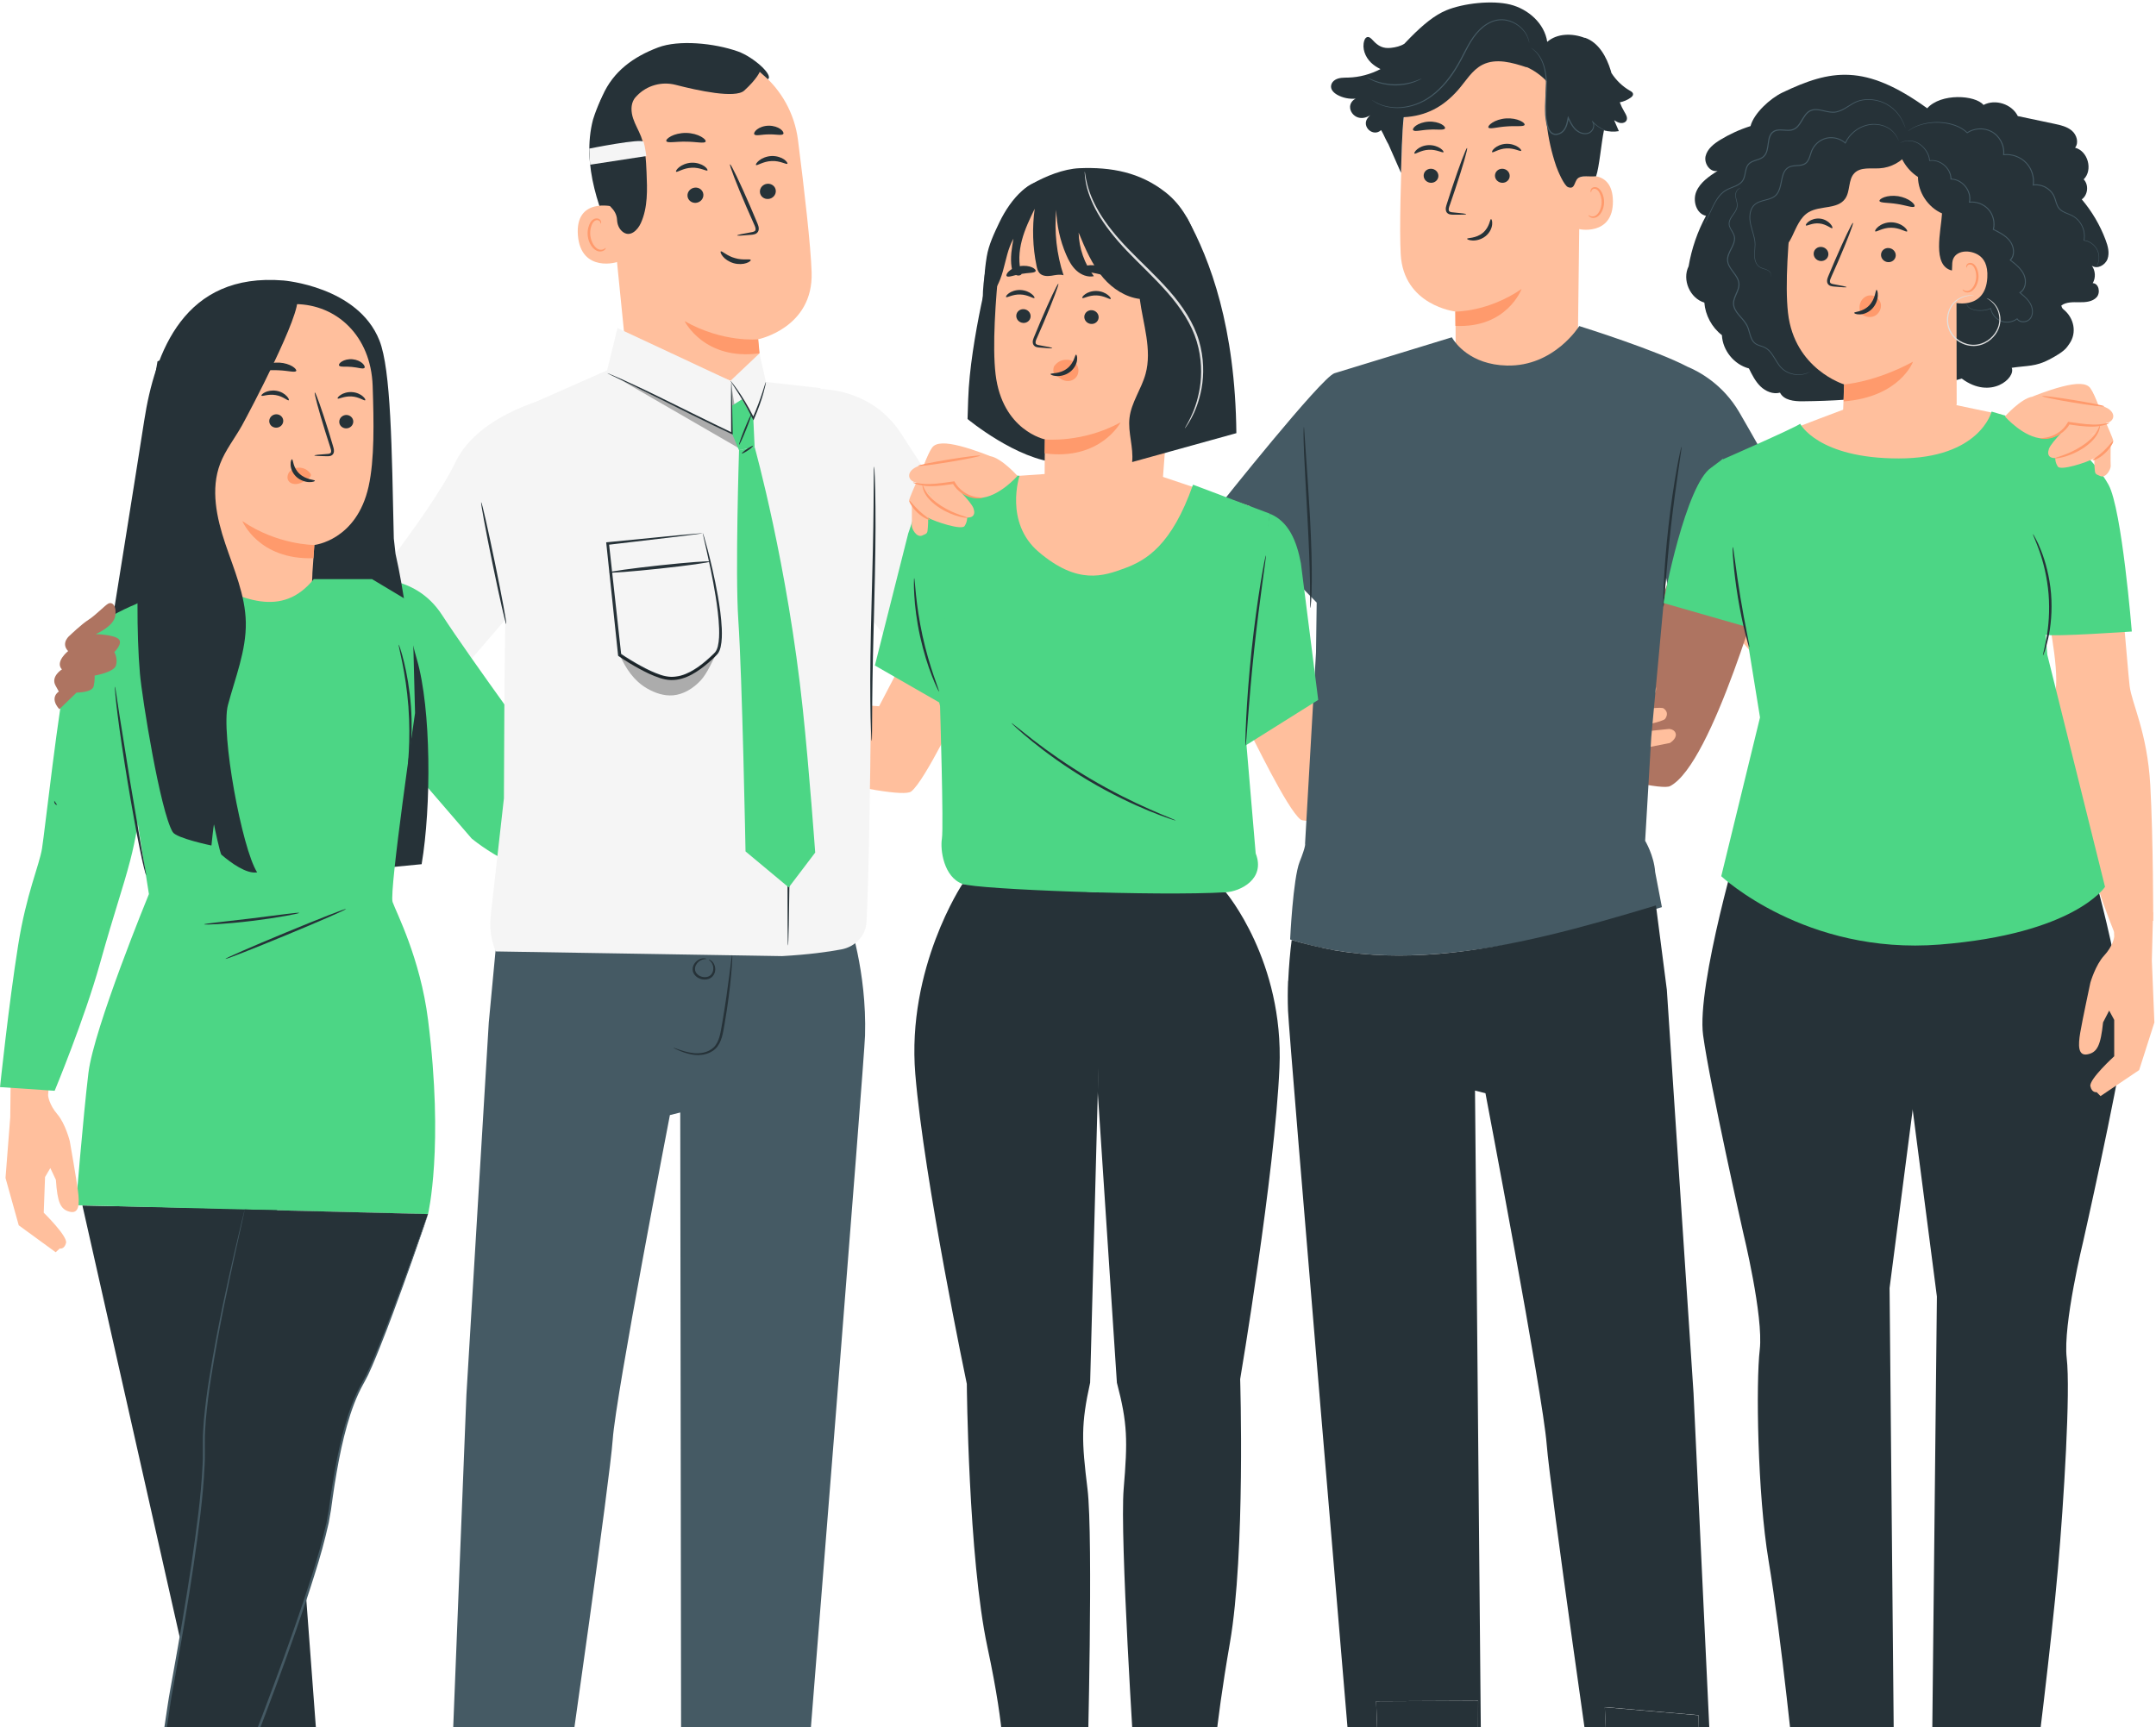 
<svg width="584" height="468" viewBox="0 0 584 468" fill="none" xmlns="http://www.w3.org/2000/svg">
<path d="M443.32 98.658C443.32 98.658 458.66 95.96 467.56 109.687C476.46 123.413 501.547 157.651 501.547 157.651L533.113 136.849L546.496 152.732C546.496 152.732 526.779 182.751 511.624 189.442C496.469 196.134 476.804 179.55 476.804 179.55L456.69 156.21L443.32 98.658Z" fill="#FFBF9D"/>
<path d="M478.659 154.702C478.011 155.575 463.981 206.951 452.383 212.981C448.244 215.137 399.816 200.484 399.816 200.484C399.816 200.484 401.774 184.589 402.435 184.364C403.083 184.152 441.526 186.758 441.526 186.758L456.773 143.673L478.659 154.702Z" fill="#AE7461"/>
<path d="M404.5 184.377C404.5 184.377 400.731 177.21 399.078 175.53C397.438 173.851 391.342 169.434 389.795 166.538C389.795 166.538 387.15 166.749 388.076 169.54C389.001 172.33 391.342 175.861 392.797 177.196C394.251 178.532 393.14 179.564 391.739 179.444C390.324 179.325 381.027 176.813 381.027 176.813C381.027 176.813 370.924 172.29 369.628 172.991C368.332 173.679 368.371 175.464 369.046 176.165C369.535 176.667 377.853 181.349 377.853 181.349L382.521 182.883C382.521 182.883 367.604 179.074 366.282 179.934C364.96 180.793 365.264 181.957 365.766 182.737C366.269 183.518 372.868 185.131 372.868 185.131L381.582 187.961L364.576 185.422C364.576 185.422 362.936 185.395 362.698 186.731C362.46 188.067 364.193 189.204 364.193 189.204L381.503 193.449C381.503 193.449 371.823 191.545 371.215 192.166C370.408 192.999 370.514 193.885 371.215 194.295C372.656 195.115 381.318 197.178 381.318 197.178L397.928 200.233L405.862 202.203L409.155 185.752L404.5 184.377Z" fill="#AE7461"/>
<path d="M412.27 194.679C412.27 194.679 416.357 187.696 418.089 186.083C419.808 184.483 426.09 180.344 427.782 177.514C427.782 177.514 430.414 177.844 429.356 180.582C428.311 183.319 425.799 186.744 424.291 188.014C422.784 189.27 423.828 190.368 425.243 190.315C426.658 190.262 436.061 188.172 436.061 188.172C436.061 188.172 446.362 184.113 447.619 184.866C448.888 185.62 448.769 187.392 448.055 188.053C447.539 188.529 439.023 192.827 439.023 192.827L434.289 194.15C434.289 194.15 449.364 191.016 450.647 191.941C451.93 192.867 451.573 194.004 451.031 194.771C450.488 195.525 443.823 196.834 443.823 196.834L434.99 199.254L452.102 197.496C452.102 197.496 453.742 197.548 453.927 198.897C454.112 200.246 452.313 201.304 452.313 201.304L434.831 204.756C434.831 204.756 444.59 203.288 445.172 203.949C445.939 204.822 445.794 205.695 445.067 206.065C443.585 206.819 434.844 208.485 434.844 208.485L418.115 210.773L410.102 212.373L407.562 195.79L412.27 194.679Z" fill="#FFBF9D"/>
<path d="M338.359 198.078C339.007 198.95 348.595 219.21 352.298 222.04C356.001 224.87 424.383 210.059 424.383 210.059C424.383 210.059 422.426 194.163 421.765 193.938C421.117 193.727 360.999 198.95 360.999 198.95L354.123 179.22L338.359 198.078Z" fill="#FFBF9D"/>
<path d="M319.384 153.366L268.233 137.047L262.309 156.447C262.309 156.447 300.685 175.861 314.24 180.859C325.375 184.972 329.58 185.99 334.288 180.992C336.854 178.281 344.603 167.873 351.678 158.18L332.199 138.251L319.384 153.366Z" fill="#FFBF9D"/>
<path d="M150.736 107.267C150.736 107.267 129.947 111.525 123.375 125.212C116.3 139.957 91.703 169.672 91.703 169.672L37.258 168.244L29.773 182.473C29.773 182.473 65.32 202.812 81.705 205.232C103.631 208.472 116.458 191.571 116.458 191.571L136.573 168.23L150.736 107.267Z" fill="#F5F5F5"/>
<path d="M317.823 154.768C317.823 154.768 320.468 147.111 321.843 145.207C323.219 143.303 328.575 138.013 329.672 134.918C329.672 134.918 332.317 134.733 331.814 137.629C331.325 140.525 329.527 144.374 328.297 145.908C327.067 147.442 328.31 148.301 329.685 147.971C331.061 147.64 339.868 143.752 339.868 143.752C339.868 143.752 349.178 137.762 350.566 138.251C351.955 138.74 352.18 140.512 351.611 141.292C351.201 141.861 343.677 147.746 343.677 147.746L339.299 149.968C339.299 149.968 353.476 143.951 354.917 144.612C356.359 145.26 356.226 146.463 355.843 147.31C355.459 148.156 349.178 150.748 349.178 150.748L340.979 154.847L357.417 149.782C357.417 149.782 359.03 149.518 359.48 150.801C359.916 152.083 358.369 153.472 358.369 153.472L341.891 160.269C341.891 160.269 351.175 156.924 351.876 157.453C352.801 158.167 352.828 159.039 352.193 159.555C350.897 160.587 342.645 163.919 342.645 163.919L326.683 169.434L319.132 172.568L313.406 156.805L317.823 154.768Z" fill="#AE7461"/>
<path d="M219.609 105.428C219.609 105.428 235.201 103.762 244.087 117.476C252.987 131.203 273.961 163.602 273.961 163.602L315.327 154.874L324.187 171.946C324.187 171.946 296.985 189.389 281.83 196.081C266.675 202.772 252.749 189.35 252.749 189.35L233.191 163.999L219.609 105.428Z" fill="#F5F5F5"/>
<path d="M260.76 190.474C260.112 191.346 250.524 211.606 246.821 214.436C243.119 217.266 196.477 204.571 196.477 204.571C196.477 204.571 198.381 189.178 199.029 188.953C199.677 188.741 238.12 191.346 238.12 191.346L244.441 179.233L260.76 190.474Z" fill="#FFBF9D"/>
<path d="M199.536 189.363C199.536 189.363 196.111 182.804 194.617 181.256C193.122 179.722 187.568 175.662 186.153 173.004C186.153 173.004 183.746 173.19 184.58 175.742C185.413 178.294 187.555 181.534 188.877 182.751C190.2 183.967 189.195 184.919 187.899 184.8C186.616 184.695 178.126 182.354 178.126 182.354C178.126 182.354 168.909 178.188 167.719 178.823C166.528 179.458 166.555 181.084 167.176 181.719C167.626 182.182 175.217 186.48 175.217 186.48L179.475 187.895C179.475 187.895 165.854 184.364 164.637 185.144C163.421 185.925 163.698 186.982 164.161 187.71C164.624 188.424 170.654 189.918 170.654 189.918L178.615 192.523L163.077 190.156C163.077 190.156 161.583 190.13 161.358 191.346C161.133 192.563 162.72 193.621 162.72 193.621L178.523 197.562C178.523 197.562 169.676 195.79 169.12 196.358C168.38 197.125 168.472 197.932 169.12 198.302C170.43 199.056 178.338 200.974 178.338 200.974L193.506 203.817L200.753 205.642L203.808 190.619L199.536 189.363Z" fill="#FFBF9D"/>
<path d="M98.746 157.082C98.746 157.082 112.05 154.742 119.746 166.63C127.456 178.519 149.197 208.194 149.197 208.194L176.544 190.169L188.142 203.936C188.142 203.936 171.056 229.948 157.925 235.74C144.793 241.532 127.747 227.171 127.747 227.171L110.317 206.951L98.746 157.082Z" fill="#4CD685"/>
<path d="M178.064 189.244C178.064 189.244 178.699 181.917 179.479 179.947C180.273 177.963 183.804 172.132 184.081 169.156C184.081 169.156 186.369 168.402 186.567 171.06C186.779 173.718 186.052 177.501 185.311 179.127C184.571 180.754 185.853 181.23 186.991 180.635C188.128 180.04 195.018 174.671 195.018 174.671C195.018 174.671 201.881 167.344 203.204 167.463C204.526 167.582 205.121 169.09 204.804 169.91C204.566 170.505 199.263 177.342 199.263 177.342L195.904 180.264C195.904 180.264 207.039 171.827 208.454 172.092C209.869 172.343 210.014 173.427 209.869 174.261C209.723 175.094 204.764 178.757 204.764 178.757L198.469 184.192L211.813 176.086C211.813 176.086 213.175 175.49 213.849 176.522C214.523 177.553 213.466 179.127 213.466 179.127L200.479 188.768C200.479 188.768 207.911 183.769 208.639 184.073C209.617 184.496 209.829 185.263 209.379 185.845C208.467 187.035 201.947 191.809 201.947 191.809L189.133 200.207L183.182 204.65L174.652 192.047L178.064 189.244Z" fill="#FFBF9D"/>
<path d="M167.511 68.691C164.986 62.938 162.486 57.146 160.992 51.036C159.498 44.94 159.035 38.473 160.635 32.39C160.873 31.465 163.095 25.236 164.047 25.236C164.721 25.236 163.544 30.962 163.941 31.517C167.749 36.781 169.297 43.406 169.429 49.899C169.548 56.392 168.781 62.317 167.511 68.691Z" fill="#263238"/>
<path d="M206.014 99.834C205.617 95.417 205.326 91.926 205.352 91.926C205.352 91.926 220.349 88.885 219.846 73.782C219.608 66.483 217.876 51.499 216.157 37.958C214.305 23.398 201.597 12.686 186.931 13.361L185.476 13.427C169.806 15.067 162.44 29.283 164.516 44.901L170.017 99.755L181.919 111.379C191.401 120.636 207.283 113.032 206.014 99.834Z" fill="#FFBF9D"/>
<path d="M205.378 91.926C205.378 91.926 195.883 92.918 185.449 87.007C185.449 87.007 190.739 97.771 205.748 95.722L205.378 91.926Z" fill="#FF9A6C"/>
<path d="M210.14 51.632C210.233 52.769 209.347 53.787 208.157 53.906C206.98 54.026 205.935 53.206 205.843 52.068C205.75 50.931 206.636 49.913 207.813 49.794C209.016 49.675 210.048 50.495 210.14 51.632Z" fill="#263238"/>
<path d="M213.274 44.358C213.023 44.649 211.33 43.512 209.016 43.631C206.701 43.71 205.048 44.98 204.784 44.702C204.652 44.583 204.903 44.067 205.617 43.485C206.318 42.917 207.548 42.335 208.989 42.269C210.431 42.216 211.674 42.692 212.401 43.194C213.128 43.737 213.393 44.226 213.274 44.358Z" fill="#263238"/>
<path d="M190.523 52.676C190.616 53.813 189.73 54.832 188.54 54.951C187.363 55.07 186.318 54.25 186.225 53.113C186.133 51.975 187.019 50.957 188.209 50.838C189.399 50.706 190.431 51.539 190.523 52.676Z" fill="#263238"/>
<path d="M191.625 46.17C191.374 46.461 189.681 45.324 187.367 45.443C185.053 45.522 183.4 46.792 183.135 46.514C183.003 46.395 183.254 45.879 183.969 45.297C184.669 44.729 185.899 44.147 187.341 44.081C188.782 44.028 190.025 44.504 190.753 45.006C191.48 45.535 191.744 46.038 191.625 46.17Z" fill="#263238"/>
<path d="M199.677 63.785C199.664 63.652 201.092 63.335 203.419 62.938C204.014 62.846 204.57 62.713 204.649 62.303C204.768 61.867 204.49 61.245 204.173 60.571C203.551 59.169 202.904 57.688 202.216 56.141C199.492 49.833 197.482 44.623 197.746 44.517C197.997 44.411 200.417 49.436 203.142 55.744C203.803 57.305 204.424 58.786 205.033 60.201C205.284 60.862 205.707 61.616 205.443 62.515C205.297 62.965 204.887 63.309 204.504 63.428C204.133 63.56 203.79 63.586 203.499 63.613C201.158 63.837 199.69 63.917 199.677 63.785Z" fill="#263238"/>
<path d="M191.127 38.368C190.823 38.963 188.562 38.381 185.811 38.381C183.06 38.315 180.786 38.844 180.495 38.236C180.363 37.945 180.825 37.403 181.778 36.9C182.73 36.398 184.198 36.001 185.837 36.014C187.477 36.04 188.932 36.477 189.871 37.006C190.823 37.522 191.259 38.077 191.127 38.368Z" fill="#263238"/>
<path d="M212.176 36.278C211.793 36.82 210.166 36.344 208.248 36.41C206.318 36.41 204.718 36.926 204.321 36.397C204.149 36.133 204.374 35.604 205.061 35.062C205.736 34.532 206.9 34.07 208.222 34.056C209.544 34.043 210.708 34.466 211.409 34.969C212.097 35.485 212.348 36.014 212.176 36.278Z" fill="#263238"/>
<path d="M166.256 56.022C165.991 55.916 155.743 53.43 156.536 63.732C157.343 74.034 167.525 71.111 167.512 70.807C167.525 70.529 166.256 56.022 166.256 56.022Z" fill="#FFBF9D"/>
<path d="M164.064 67.157C164.011 67.13 163.892 67.302 163.601 67.461C163.311 67.62 162.808 67.752 162.266 67.593C161.142 67.276 160.097 65.623 159.899 63.772C159.806 62.833 159.925 61.933 160.203 61.166C160.454 60.386 160.904 59.818 161.446 59.685C161.988 59.513 162.398 59.818 162.543 60.095C162.702 60.373 162.649 60.584 162.715 60.598C162.742 60.624 162.927 60.413 162.808 59.989C162.755 59.791 162.61 59.553 162.358 59.381C162.094 59.196 161.724 59.13 161.34 59.196C160.547 59.315 159.885 60.095 159.594 60.941C159.251 61.788 159.079 62.806 159.198 63.864C159.423 65.94 160.639 67.792 162.16 68.109C162.901 68.241 163.482 67.977 163.787 67.712C164.064 67.408 164.104 67.183 164.064 67.157Z" fill="#FF9A6C"/>
<path d="M208.01 21.467C209.597 20.409 204.122 15.437 199.864 13.929C193.424 11.655 183.823 10.742 178.255 12.858C171.551 15.397 166.142 19.312 163.233 25.871C160.323 32.43 159.662 39.822 160.482 46.95C160.733 49.119 161.156 51.38 162.479 53.113C164.119 55.268 167.001 56.459 167.147 59.606C167.2 60.756 167.636 61.894 168.496 62.661C170.559 64.499 172.701 62.423 173.587 60.439C175.505 56.207 175.333 51.367 175.134 46.725C174.989 43.433 174.83 40.06 173.64 36.992C172.992 35.313 172.04 33.766 171.485 32.06C170.929 30.354 170.81 28.37 171.762 26.849C171.921 26.598 172.185 26.281 172.529 25.937C175.227 23.133 179.247 22.009 183.016 22.988C188.993 24.535 199.163 26.744 201.583 24.548C205.061 21.388 205.788 19.47 205.788 19.47L208.01 21.467Z" fill="#263238"/>
<path d="M203.349 70.424C203.428 70.596 203.018 70.992 202.172 71.283C201.338 71.574 200.042 71.68 198.72 71.31C197.398 70.926 196.353 70.159 195.797 69.471C195.229 68.784 195.097 68.228 195.242 68.123C195.573 67.898 196.895 69.352 199.104 69.934C201.299 70.596 203.19 70.053 203.349 70.424Z" fill="#263238"/>
<path d="M217.468 461.016L216.74 487.332C216.74 487.332 244.485 496.814 244.842 501.68L191.403 502.289L190.781 461.24L217.468 461.016Z" fill="#263238"/>
<path d="M152.761 460.341L150.804 492.145L156.848 517.708C157.284 519.546 155.988 521.358 154.044 521.662C152.947 521.82 151.849 521.477 151.082 520.723C146.176 515.896 128.217 498.083 128.495 495.769C128.826 493.084 128.23 462.1 128.23 462.1L152.761 460.341Z" fill="#263238"/>
<path d="M229.857 249.057C229.857 249.057 234.829 263.101 234.314 280.584C234.115 287.341 219.092 475.02 219.092 475.02L184.498 476.99L184.26 301.412L181.456 302.113C181.456 302.113 166.817 377.835 165.971 390.001C165.204 400.938 153.778 480.773 153.778 480.773L122.172 482.888L126.338 377.927L132.394 277.092L135.158 247.682L229.857 249.057Z" fill="#455A64"/>
<path d="M182.356 283.85C182.343 283.889 182.819 284.141 183.718 284.537C184.617 284.908 185.953 285.49 187.738 285.754C188.637 285.886 189.642 285.9 190.7 285.688C191.745 285.476 192.869 285.013 193.755 284.18C194.641 283.334 195.196 282.183 195.54 280.993C195.884 279.79 196.069 278.547 196.294 277.277C197.167 272.186 197.736 267.557 198.04 264.185C198.198 262.506 198.291 261.144 198.331 260.192C198.37 259.253 198.37 258.724 198.331 258.724C198.278 258.724 198.198 259.239 198.066 260.178C197.934 261.249 197.762 262.572 197.564 264.146C197.14 267.491 196.506 272.107 195.633 277.171C195.183 279.684 194.906 282.223 193.319 283.77C191.732 285.278 189.47 285.503 187.804 285.318C186.085 285.119 184.736 284.63 183.81 284.326C182.885 283.982 182.369 283.81 182.356 283.85Z" fill="#263238"/>
<path d="M191.347 259.795C191.36 259.768 191.135 259.636 190.686 259.623C190.236 259.61 189.562 259.755 188.9 260.231C188.266 260.707 187.605 261.54 187.618 262.638C187.591 263.762 188.543 264.833 189.76 265.217C190.963 265.627 192.405 265.323 193.106 264.423C193.82 263.55 193.833 262.506 193.635 261.765C193.423 261.011 192.987 260.496 192.616 260.244C192.246 259.993 191.995 259.967 191.982 259.993C191.902 260.086 192.907 260.482 193.172 261.871C193.291 262.519 193.198 263.392 192.63 264.04C192.074 264.701 190.977 264.926 189.985 264.595C188.993 264.278 188.266 263.458 188.253 262.612C188.213 261.765 188.702 261.025 189.218 260.575C190.302 259.649 191.347 259.914 191.347 259.795Z" fill="#263238"/>
<path d="M227.77 131.638L222.229 105.15L207.471 103.484L205.725 95.734L197.857 103.18L167.269 88.884L164.452 100.323L137.514 112.238L136.641 185.778L136.496 216.287L132.992 247.417C132.555 251.358 132.873 254.042 134.235 257.771L211.808 259.041C219.042 258.631 224.318 257.904 227.942 257.216C231.711 256.502 234.527 253.46 234.713 249.81C235.969 225.398 236.181 151.911 236.181 151.911L227.77 131.638Z" fill="#F5F5F5"/>
<path d="M213.454 256.198C213.468 256.198 213.481 256.065 213.494 255.827C213.507 255.523 213.521 255.166 213.547 254.73C213.574 253.698 213.613 252.296 213.666 250.524C213.719 246.795 213.798 241.519 213.891 235.039C213.997 221.96 214.076 203.896 213.283 183.94C212.873 173.956 212.251 164.448 211.048 155.852C209.805 147.269 208.099 139.652 206.565 133.291C205.017 126.93 203.629 121.826 202.663 118.308C202.187 116.602 201.804 115.253 201.513 114.262C201.381 113.838 201.275 113.495 201.196 113.217C201.116 112.979 201.077 112.86 201.063 112.873C201.05 112.873 201.063 113.005 201.116 113.243C201.182 113.534 201.262 113.891 201.354 114.315C201.606 115.32 201.936 116.682 202.346 118.401C203.219 121.945 204.528 127.076 205.996 133.437C207.451 139.798 209.09 147.415 210.294 155.958C211.458 164.501 212.053 173.996 212.463 183.967C213.256 203.896 213.256 221.96 213.309 235.039C213.322 241.519 213.335 246.782 213.335 250.524C213.349 252.296 213.362 253.698 213.375 254.73C213.388 255.166 213.402 255.523 213.402 255.827C213.428 256.079 213.441 256.198 213.454 256.198Z" fill="#263238"/>
<path d="M190.383 144.479C190.41 144.453 189.788 144.492 188.611 144.585C187.328 144.704 185.596 144.85 183.427 145.048C178.799 145.497 172.332 146.132 164.556 146.899L164.199 146.939L164.239 147.296C165.151 155.945 166.236 166.286 167.413 177.474L167.439 177.672L167.598 177.791C168.497 178.413 169.476 179.034 170.481 179.643C172.253 180.714 174.051 181.706 175.889 182.565C177.741 183.372 179.632 184.192 181.708 184.245C183.758 184.311 185.702 183.65 187.381 182.75C189.061 181.838 190.555 180.714 191.917 179.524C192.592 178.928 193.253 178.32 193.874 177.712C194.165 177.434 194.549 177.024 194.734 176.601C194.972 176.178 195.078 175.741 195.197 175.318C195.58 173.586 195.567 171.92 195.514 170.319C195.356 167.119 194.919 164.183 194.456 161.512C193.517 156.183 192.459 151.924 191.706 149.002C191.322 147.534 191.005 146.41 190.78 145.643C190.555 144.863 190.41 144.466 190.383 144.479C190.357 144.492 190.436 144.889 190.608 145.669C190.806 146.529 191.058 147.653 191.375 149.055C192.023 152.004 192.988 156.262 193.848 161.591C194.271 164.25 194.668 167.185 194.787 170.319C194.827 171.88 194.813 173.533 194.443 175.107C194.232 175.913 193.954 176.561 193.306 177.13C192.684 177.738 192.05 178.32 191.375 178.902C190.039 180.066 188.585 181.137 186.985 181.996C185.371 182.843 183.573 183.438 181.721 183.372C179.883 183.319 178.032 182.552 176.247 181.758C174.448 180.925 172.676 179.933 170.93 178.876C169.939 178.28 168.973 177.659 168.087 177.051L168.272 177.368C167.042 166.193 165.905 155.852 164.953 147.217L164.636 147.613C172.319 146.714 178.706 145.96 183.269 145.418C185.451 145.14 187.209 144.929 188.505 144.757C189.061 144.678 189.524 144.611 189.894 144.559C190.198 144.519 190.37 144.492 190.383 144.479Z" fill="#263238"/>
<path d="M179.467 95.02C170.527 90.577 167.062 89.691 167.062 89.691L164.695 101.738L198.179 117.33L198.153 103.285C198.166 103.285 188.234 99.371 179.467 95.02Z" fill="#F5F5F5"/>
<path d="M165.027 155.085C165.054 155.323 171.177 154.86 178.715 154.053C186.252 153.247 192.336 152.387 192.309 152.149C192.283 151.911 186.16 152.374 178.622 153.18C171.084 154 165.001 154.847 165.027 155.085Z" fill="#263238"/>
<g opacity="0.3">
<path d="M194.356 176.521C192.954 178.994 191.672 182.38 189.714 184.443C187.757 186.506 185.178 188.132 182.348 188.384C179.849 188.608 177.363 187.749 175.194 186.479C171.703 184.43 169.494 181.11 167.855 177.421C167.63 177.156 172.853 180.423 175.683 181.824C178.513 183.226 180.471 183.623 183.605 183.279C187.704 182.816 191.301 179.312 194.356 176.521Z" fill="black"/>
</g>
<g opacity="0.3">
<path d="M198.164 104.767L200.915 121.879L168.039 102.862L198.204 117.33L198.164 104.767Z" fill="black"/>
</g>
<path d="M204.417 121.151C204.417 121.151 213.33 153.009 217.469 192.258C219.228 208.908 220.815 230.992 220.815 230.992L213.648 240.434L201.944 230.675C201.944 230.675 201.058 183.676 199.987 167.965C199.114 155.032 200.185 121.958 200.185 121.958L204.417 121.151Z" fill="#4CD685"/>
<path d="M198.258 109.911L200.982 108.192L204.05 113.349L204.407 121.152L200.162 121.958L198.271 117.449L198.258 109.911Z" fill="#4CD685"/>
<path d="M197.874 103.167C197.821 103.206 198.535 104.238 199.619 105.944C200.704 107.65 202.145 110.043 203.534 112.794C203.653 113.019 203.759 113.243 203.864 113.455L204.076 113.891L204.274 113.455C205.451 110.77 206.298 108.271 206.8 106.459C207.051 105.547 207.237 104.806 207.342 104.304C207.448 103.788 207.488 103.51 207.461 103.497C207.395 103.484 207.078 104.595 206.496 106.38C205.914 108.165 205.028 110.625 203.851 113.283L204.261 113.27C204.155 113.058 204.036 112.833 203.931 112.609C202.529 109.845 201.034 107.451 199.871 105.785C199.289 104.952 198.8 104.291 198.443 103.854C198.112 103.391 197.9 103.153 197.874 103.167Z" fill="#263238"/>
<path d="M164.48 101.103C164.48 101.116 164.626 101.209 164.943 101.355C165.3 101.526 165.737 101.738 166.292 102.002C167.522 102.598 169.188 103.404 171.238 104.383C175.417 106.406 181.143 109.289 187.477 112.436C191.339 114.354 195.002 116.126 198.176 117.594L198.467 117.726V117.409C198.387 113.349 198.321 109.924 198.268 107.438C198.229 106.274 198.202 105.335 198.176 104.634C198.149 103.986 198.123 103.642 198.097 103.642C198.07 103.642 198.057 103.986 198.044 104.634C198.044 105.335 198.03 106.274 198.017 107.438C198.03 109.911 198.03 113.336 198.044 117.409L198.335 117.224C195.174 115.716 191.524 113.931 187.663 112.026C181.328 108.879 175.576 106.036 171.357 104.092C169.254 103.113 167.535 102.346 166.345 101.844C165.776 101.606 165.327 101.421 164.97 101.262C164.652 101.156 164.48 101.09 164.48 101.103Z" fill="#263238"/>
<path d="M200.942 122.857C201.008 122.963 201.749 122.593 202.582 122.037C203.415 121.482 204.037 120.94 203.957 120.834C203.891 120.728 203.151 121.098 202.318 121.654C201.498 122.209 200.876 122.751 200.942 122.857Z" fill="#263238"/>
<path d="M200.194 120.503C200.313 120.556 201.146 118.758 202.058 116.496C202.971 114.235 203.619 112.357 203.5 112.318C203.381 112.265 202.548 114.063 201.635 116.325C200.723 118.586 200.075 120.45 200.194 120.503Z" fill="#263238"/>
<path d="M236.768 126.415C236.794 126.415 236.82 126.679 236.86 127.168C236.887 127.75 236.926 128.464 236.966 129.337C237.045 131.215 237.111 133.939 237.138 137.311C237.217 144.043 237.085 153.339 236.807 163.601C236.53 173.863 236.318 183.16 236.265 189.878C236.239 193.157 236.225 195.855 236.212 197.839C236.199 198.712 236.186 199.426 236.186 200.008C236.173 200.497 236.146 200.761 236.12 200.761C236.093 200.761 236.067 200.497 236.027 200.008C236.001 199.426 235.961 198.712 235.921 197.839C235.842 195.961 235.776 193.237 235.749 189.865C235.67 183.133 235.802 173.837 236.08 163.562C236.358 153.299 236.569 144.016 236.622 137.285C236.649 134.005 236.662 131.308 236.675 129.324C236.688 128.451 236.701 127.737 236.701 127.155C236.715 126.679 236.741 126.415 236.768 126.415Z" fill="#263238"/>
<path d="M159.842 44.623L175.076 42.282C175.076 42.282 174.693 39.518 174.336 38.447C173.979 37.376 159.617 40.259 159.617 40.259C159.617 40.259 159.816 44.081 159.842 44.623Z" fill="#F5F5F5"/>
<path d="M130.341 136.069C130.526 136.029 132.192 143.395 134.07 152.506C135.948 161.618 137.31 169.037 137.125 169.076C136.94 169.116 135.274 161.763 133.396 152.639C131.518 143.527 130.156 136.108 130.341 136.069Z" fill="#263238"/>
<path d="M452.321 161.431C452.308 161.352 452.282 161.234 452.242 161.049C452.242 161.049 452.295 161.273 452.321 161.431Z" fill="#455A64"/>
<path d="M452.348 161.525C452.361 161.578 452.361 161.591 452.348 161.525V161.525Z" fill="#455A64"/>
<path d="M47.802 455.924L40.277 496.166L59.056 498.467L70.812 460.143L47.802 455.924Z" fill="#FFBF9D"/>
<path d="M81.37 452.949L88.894 493.19L70.116 495.504L58.359 457.167L81.37 452.949Z" fill="#FFBF9D"/>
<path d="M38.222 168.389L29.785 172.237C29.785 172.237 37.257 125.661 39.055 113.998C41.965 95.246 49.939 73.796 76.758 75.991C76.758 75.991 96.951 77.565 102.77 92.23C105.917 100.165 106.129 121.456 106.671 145.908L107.147 150.1C109.567 160.692 109.885 168.191 112.913 178.611C116.84 192.166 116.84 218.562 114.209 234.14L91.675 236.322L38.222 168.389Z" fill="#263238"/>
<path d="M80.062 82.391L78.356 80.725L59.591 88.065C56.88 88.184 54.725 90.352 54.619 93.063L54.156 153.948C54.09 158.074 54.883 161.658 57.343 164.977L59.935 168.468C65.833 176.429 78.145 175.9 82.972 167.251C83.316 166.643 83.54 166.114 83.646 165.678C83.752 165.136 83.897 164.779 83.937 164.316C84.546 159.423 84.625 155.178 84.625 155.178C85.008 149.809 85.141 147.6 85.141 147.653C85.141 147.653 96.593 146.45 99.846 131.797C101.459 124.511 101.274 114.46 100.944 104.555C100.467 90.855 91.065 82.497 80.062 82.391Z" fill="#FFBF9D"/>
<path d="M76.726 114.077C76.699 115.082 75.826 115.889 74.782 115.875C73.737 115.862 72.904 115.056 72.93 114.051C72.957 113.045 73.83 112.239 74.874 112.239C75.919 112.252 76.752 113.072 76.726 114.077Z" fill="#263238"/>
<path d="M95.691 114.262C95.664 115.267 94.791 116.074 93.746 116.061C92.702 116.047 91.869 115.241 91.895 114.236C91.922 113.231 92.794 112.424 93.839 112.424C94.884 112.45 95.717 113.27 95.691 114.262Z" fill="#263238"/>
<path d="M98.932 108.443C98.68 108.681 97.305 107.531 95.269 107.412C93.232 107.266 91.672 108.218 91.46 107.967C91.354 107.848 91.619 107.412 92.306 106.975C92.981 106.539 94.105 106.142 95.374 106.235C96.644 106.314 97.689 106.856 98.27 107.372C98.866 107.888 99.051 108.337 98.932 108.443Z" fill="#263238"/>
<path d="M78.213 108.443C77.935 108.655 76.692 107.359 74.669 107.041C72.659 106.684 71.005 107.478 70.82 107.2C70.728 107.068 71.045 106.671 71.759 106.301C72.473 105.944 73.624 105.666 74.88 105.878C76.136 106.089 77.115 106.724 77.644 107.306C78.2 107.875 78.345 108.351 78.213 108.443Z" fill="#263238"/>
<path d="M85.156 123.4C85.156 123.281 86.439 123.135 88.515 123.003C89.044 122.977 89.534 122.911 89.653 122.553C89.798 122.183 89.613 121.615 89.401 120.993C88.991 119.697 88.555 118.348 88.105 116.933C86.307 111.154 85.037 106.407 85.275 106.341C85.513 106.274 87.153 110.903 88.952 116.682C89.388 118.11 89.798 119.472 90.181 120.768C90.34 121.377 90.644 122.064 90.327 122.831C90.168 123.215 89.758 123.466 89.428 123.545C89.084 123.625 88.793 123.611 88.528 123.611C86.439 123.585 85.156 123.506 85.156 123.4Z" fill="#263238"/>
<path d="M85.15 147.653C85.15 147.653 75.153 147.693 65.644 141.173C65.644 141.173 70.008 151.726 84.899 151.237L85.15 147.653Z" fill="#FF9A6C"/>
<path d="M84.033 128.267C83.359 127.248 82.103 126.64 80.82 126.706C79.934 126.746 79.008 127.116 78.426 127.817C77.844 128.505 77.673 129.523 78.122 130.237C78.625 131.044 79.762 131.295 80.754 131.07C81.746 130.858 82.618 130.263 83.465 129.668C83.69 129.51 83.928 129.338 84.086 129.1C84.245 128.862 84.285 128.544 84.126 128.346" fill="#FF9A6C"/>
<path d="M79.101 124.445C79.432 124.445 79.299 126.666 81.111 128.346C82.91 130.039 85.29 129.933 85.29 130.25C85.316 130.396 84.735 130.647 83.743 130.621C82.764 130.594 81.349 130.197 80.251 129.166C79.154 128.134 78.731 126.812 78.718 125.899C78.665 124.961 78.942 124.418 79.101 124.445Z" fill="#263238"/>
<path d="M80.233 100.496C79.942 101.011 77.971 100.416 75.551 100.324C73.131 100.178 71.108 100.549 70.883 100.006C70.777 99.742 71.201 99.292 72.06 98.882C72.906 98.472 74.216 98.168 75.67 98.248C77.112 98.327 78.381 98.763 79.188 99.253C79.995 99.755 80.352 100.258 80.233 100.496Z" fill="#263238"/>
<path d="M98.733 99.662C98.349 100.099 96.974 99.543 95.281 99.411C93.602 99.226 92.134 99.53 91.843 99.027C91.71 98.789 91.962 98.326 92.623 97.93C93.271 97.533 94.316 97.229 95.479 97.335C96.643 97.441 97.622 97.916 98.177 98.432C98.733 98.961 98.904 99.451 98.733 99.662Z" fill="#263238"/>
<path d="M54.722 119.049C54.722 119.049 65.156 122.421 71.345 96.647C73.461 87.84 81.726 80.765 81.726 80.765L78.42 79.733C78.42 79.733 57.724 85.341 57.367 85.592C57.023 85.843 52.051 96.211 52.051 96.211L54.722 119.049Z" fill="#263238"/>
<path d="M22.328 326.617L48.552 443.004L63.31 486.975L86.492 480.429L75.053 327.688L22.328 326.617Z" fill="#263238"/>
<path d="M40.339 242.233C40.339 242.233 25.422 278.52 23.954 290.674C22.486 302.827 20.582 326.525 20.582 326.525L115.942 328.945C115.942 328.945 120.293 310.761 115.942 276.286C113.84 259.623 107.32 247.179 106.341 244.375C105.363 241.572 112.425 193.184 112.425 193.184L111.671 163.43L100.761 156.897H84.997C76.335 167.609 65.412 162.372 54.013 156.434C49.662 154.173 32.854 166.484 32.854 166.484C32.854 166.484 32.629 192.232 35.208 209.318C37.655 225.504 40.339 242.233 40.339 242.233Z" fill="#4CD685"/>
<path d="M13.037 296.545C12.971 296.928 13.328 299.296 15.523 301.874C17.732 304.44 18.909 309.201 18.909 309.201C18.909 309.201 20.694 319.344 21.117 322.636C21.54 325.929 21.553 328.931 18.935 328.31C16.33 327.688 15.55 325.704 15.14 319.661L13.632 316.461L12.204 318.894L11.847 328.561C11.847 328.561 18.366 334.948 17.89 336.76C17.414 338.572 16.171 338.267 16.171 338.267L15.087 339.273L5.076 331.973L1.492 319.145L2.775 302.707L2.92 289.893L13.698 288.597L13.037 296.545Z" fill="#FFBF9D"/>
<path d="M39.667 162.61C39.667 162.61 20.955 168.627 18.416 179.868C15.877 191.108 12.134 225.2 11.381 229.895C10.614 234.576 7.136 242.114 4.914 256.092C2.335 272.279 0.008 294.535 0.008 294.535L14.806 295.527C14.806 295.527 22.859 276.127 27.051 261.131C31.151 246.505 33.214 240.99 35.277 233.095C38.358 221.339 38.504 211.103 38.504 211.103L39.667 162.61Z" fill="#4CD685"/>
<path d="M30.975 176.654C30.975 176.654 33.421 174.314 32.112 173.123C30.803 171.933 25.936 171.801 25.936 171.801C25.936 171.801 30.829 169.738 31.226 166.815C31.623 163.893 30.287 163.047 29.375 163.509C28.462 163.972 25.883 166.71 23.979 167.913C22.075 169.117 18.994 172.092 18.994 172.092C18.994 172.092 16.309 174.102 18.451 176.403C18.451 176.403 14.815 179.286 16.772 181.362C16.772 181.362 13.704 183.253 15.026 185.713L15.939 187.366C15.939 187.366 13.228 188.94 16.084 192.153L20.739 187.644C20.739 187.644 24.984 187.657 25.368 185.925C25.764 184.192 25.619 183.042 25.619 183.042C25.619 183.042 30.803 182.169 31.398 180.331C31.993 178.493 30.975 176.654 30.975 176.654Z" fill="#AE7461"/>
<path d="M14.693 216.935C14.931 217.319 15.196 217.702 15.473 218.072C14.905 218.086 14.627 217.477 14.693 216.935Z" fill="#263238"/>
<path d="M61.732 191.056C63.702 183.624 66.73 176.284 66.585 168.601C66.439 161.222 63.371 154.279 61.017 147.283C58.664 140.288 57.011 132.538 59.629 125.648C61.057 121.906 63.636 118.719 65.58 115.214C67.524 111.697 81.899 84.508 80.47 80.752L42.662 97.904C38.285 121.787 36.037 160.957 37.901 182.473C38.47 189.072 43.389 219.726 46.775 225.425C47.78 227.118 57.275 229.075 57.275 229.075C57.275 229.075 57.897 222.979 57.976 223.415C58.042 223.838 59.602 231.257 59.986 231.575C62.67 233.862 66.783 236.838 69.653 236.349C65.501 229.882 59.761 198.488 61.732 191.056Z" fill="#263238"/>
<path d="M66.251 327.688C65.007 333.494 54.613 375.719 55.195 392.064C55.777 408.409 47.075 453.848 45.938 460.606C44.497 469.162 42.09 486.525 42.09 486.525L62.032 488.8C62.032 488.8 87.013 426.844 89.327 409.19C91.641 391.522 94.537 380.982 98.584 374.119C102.631 367.269 115.934 328.932 115.934 328.932" fill="#263238"/>
<path d="M115.935 328.958C115.935 328.958 115.855 329.249 115.684 329.791C115.498 330.36 115.221 331.153 114.877 332.211C114.136 334.353 113.052 337.461 111.65 341.468C110.222 345.475 108.463 350.381 106.347 356.068C105.289 358.911 104.139 361.939 102.856 365.126C102.221 366.726 101.547 368.366 100.833 370.032C100.462 370.866 100.079 371.699 99.695 372.558C99.259 373.391 98.823 374.251 98.36 375.071C96.522 378.39 95.133 382.159 94.009 386.153C92.872 390.16 91.972 394.392 91.206 398.822C90.809 401.03 90.465 403.291 90.134 405.593C89.976 406.743 89.817 407.907 89.658 409.071C89.447 410.234 89.248 411.424 89.037 412.601C87.992 417.296 86.669 422.07 85.122 426.897C82.094 436.577 78.523 446.614 74.688 456.982C70.84 467.35 66.741 478.048 62.363 488.958L62.271 489.196L62.006 489.17C60.155 488.958 58.158 488.733 56.161 488.495C51.334 487.94 46.547 487.398 42.064 486.882L41.707 486.842L41.76 486.499C42.593 480.918 43.413 475.417 44.22 470.008C44.63 467.297 45.026 464.612 45.423 461.954C45.807 459.296 46.336 456.665 46.785 454.073C48.663 443.678 50.369 433.668 51.81 424.12C53.199 414.572 54.468 405.5 54.865 396.984C55.011 394.854 54.905 392.778 54.944 390.702C54.905 388.626 55.103 386.616 55.235 384.632C55.619 380.691 56.095 376.909 56.69 373.339C58.991 359.03 61.609 347.67 63.382 339.828C64.294 335.927 65.008 332.912 65.498 330.836C65.749 329.831 65.934 329.05 66.066 328.508C66.198 327.979 66.278 327.715 66.278 327.715C66.278 327.715 66.238 327.993 66.132 328.522C66.013 329.077 65.855 329.857 65.63 330.862C65.167 332.938 64.492 335.98 63.633 339.881C61.94 347.736 59.401 359.122 57.153 373.405C56.584 376.975 56.121 380.744 55.751 384.672C55.632 386.642 55.447 388.652 55.487 390.702C55.447 392.739 55.566 394.881 55.421 397.01C55.037 405.579 53.794 414.651 52.419 424.212C51.004 433.773 49.298 443.784 47.446 454.192C46.997 456.797 46.468 459.415 46.084 462.073C45.688 464.731 45.291 467.416 44.894 470.127C44.087 475.536 43.281 481.037 42.448 486.618L42.143 486.234C46.627 486.75 51.414 487.292 56.24 487.847C58.237 488.072 60.234 488.31 62.086 488.522L61.729 488.733C66.093 477.823 70.205 467.138 74.054 456.77C77.902 446.416 81.472 436.379 84.514 426.725C86.061 421.911 87.397 417.151 88.442 412.496C88.653 411.319 88.865 410.155 89.063 409.004C89.222 407.827 89.394 406.677 89.552 405.513C89.896 403.212 90.24 400.951 90.637 398.729C91.417 394.299 92.329 390.041 93.493 386.007C94.644 381.987 96.059 378.192 97.937 374.833C98.426 374 98.836 373.18 99.272 372.36C99.656 371.514 100.039 370.68 100.423 369.861C101.15 368.194 101.825 366.568 102.473 364.981C103.755 361.794 104.932 358.779 106.003 355.949C108.159 350.289 109.944 345.396 111.412 341.402C112.854 337.421 113.978 334.314 114.758 332.198C115.141 331.166 115.432 330.373 115.631 329.804C115.816 329.222 115.935 328.958 115.935 328.958Z" fill="#455A64"/>
<path d="M107.995 174.644C108.035 174.631 108.207 175.08 108.471 175.9C108.749 176.72 109.08 177.937 109.45 179.431C110.19 182.446 110.957 186.665 111.315 191.399C111.658 196.12 111.513 200.418 111.235 203.512C111.09 205.06 110.931 206.303 110.786 207.149C110.64 208.009 110.548 208.472 110.495 208.472C110.389 208.458 110.587 206.554 110.746 203.473C110.905 200.391 110.971 196.133 110.627 191.452C110.27 186.77 109.582 182.565 108.974 179.537C108.366 176.522 107.889 174.67 107.995 174.644Z" fill="#263238"/>
<path d="M31.151 186.043C31.204 186.043 31.31 186.758 31.495 188.054C31.706 189.469 31.984 191.32 32.328 193.542C33.095 198.289 34.1 204.61 35.224 211.619C36.414 218.602 37.485 224.923 38.292 229.67C38.689 231.879 39.019 233.717 39.271 235.132C39.522 236.415 39.641 237.129 39.588 237.142C39.548 237.155 39.337 236.454 39.006 235.185C38.689 233.915 38.279 232.064 37.816 229.763C36.877 225.174 35.727 218.8 34.55 211.738C33.386 204.676 32.434 198.276 31.852 193.621C31.561 191.294 31.349 189.402 31.244 188.093C31.125 186.771 31.098 186.043 31.151 186.043Z" fill="#263238"/>
<path d="M81.037 247.324C81.05 247.417 79.635 247.748 77.321 248.158C75.007 248.581 71.793 249.07 68.236 249.506C64.678 249.943 61.438 250.22 59.098 250.366C56.757 250.511 55.302 250.525 55.289 250.432C55.276 250.34 56.717 250.141 59.058 249.877C61.61 249.586 64.718 249.215 68.156 248.819C71.595 248.382 74.702 247.999 77.241 247.668C79.582 247.377 81.024 247.219 81.037 247.324Z" fill="#263238"/>
<path d="M93.708 246.28C93.788 246.452 86.541 249.626 77.522 253.355C68.516 257.084 61.15 259.967 61.071 259.795C60.992 259.623 68.239 256.449 77.257 252.72C86.276 248.978 93.642 246.095 93.708 246.28Z" fill="#263238"/>
<path d="M427.349 96.33L428.063 37.812C428.711 23.266 420.79 10.756 406.23 10.504L404.881 10.557C391.326 11.113 380.456 21.996 379.927 35.551C379.438 48.167 379.041 62.119 379.411 68.85C380.165 82.801 394.222 84.402 394.222 84.402C394.249 84.402 394.315 92.905 394.302 97.004L405.542 112.596V113.429L427.349 96.33Z" fill="#FFBF9D"/>
<path d="M394.199 84.415C394.199 84.415 403.02 84.573 412.158 78.292C412.158 78.292 408.217 88.977 394.226 88.29L394.199 84.415Z" fill="#FF9A6C"/>
<path d="M385.629 47.598C385.629 48.656 386.528 49.516 387.639 49.529C388.737 49.542 389.623 48.696 389.623 47.651C389.623 46.593 388.724 45.734 387.613 45.72C386.502 45.707 385.616 46.54 385.629 47.598Z" fill="#263238"/>
<path d="M383.138 41.595C383.389 41.846 384.857 40.669 387.013 40.577C389.155 40.458 390.782 41.502 390.993 41.225C391.099 41.106 390.835 40.643 390.121 40.167C389.42 39.704 388.256 39.267 386.92 39.32C385.585 39.386 384.474 39.915 383.852 40.458C383.218 41 383.019 41.489 383.138 41.595Z" fill="#263238"/>
<path d="M404.945 47.598C404.945 48.656 405.845 49.516 406.955 49.529C408.053 49.542 408.939 48.696 408.939 47.651C408.939 46.593 408.04 45.734 406.929 45.72C405.831 45.707 404.945 46.54 404.945 47.598Z" fill="#263238"/>
<path d="M404.182 41.224C404.447 41.476 405.901 40.299 408.057 40.206C410.199 40.087 411.826 41.132 412.037 40.854C412.143 40.735 411.879 40.272 411.165 39.809C410.464 39.333 409.3 38.91 407.964 38.963C406.629 39.029 405.518 39.571 404.896 40.1C404.261 40.629 404.05 41.118 404.182 41.224Z" fill="#263238"/>
<path d="M397.152 58.032C397.152 57.913 395.817 57.728 393.635 57.543C393.079 57.503 392.563 57.424 392.458 57.054C392.312 56.657 392.51 56.062 392.762 55.414C393.225 54.065 393.701 52.65 394.203 51.169C396.213 45.139 397.641 40.179 397.39 40.1C397.152 40.021 395.327 44.848 393.317 50.878C392.841 52.372 392.378 53.787 391.942 55.136C391.757 55.771 391.439 56.485 391.743 57.305C391.902 57.715 392.325 57.992 392.682 58.072C393.039 58.164 393.344 58.164 393.621 58.164C395.803 58.204 397.152 58.151 397.152 58.032Z" fill="#263238"/>
<path d="M403.171 34.546C403.488 35.088 405.538 34.414 408.077 34.255C410.603 34.044 412.745 34.401 412.97 33.832C413.076 33.554 412.626 33.078 411.714 32.681C410.814 32.272 409.439 31.98 407.918 32.086C406.397 32.192 405.088 32.681 404.242 33.224C403.409 33.753 403.038 34.282 403.171 34.546Z" fill="#263238"/>
<path d="M382.799 35.287C383.262 35.763 384.994 35.207 387.097 35.128C389.2 34.983 390.985 35.353 391.382 34.837C391.554 34.586 391.263 34.11 390.469 33.66C389.689 33.224 388.393 32.88 386.952 32.959C385.51 33.038 384.267 33.515 383.553 34.03C382.826 34.546 382.601 35.062 382.799 35.287Z" fill="#263238"/>
<path d="M427.32 48.193C427.558 48.074 436.802 44.953 436.895 54.514C436.987 64.076 427.373 62.198 427.347 61.92C427.32 61.656 427.32 48.193 427.32 48.193Z" fill="#FFBF9D"/>
<path d="M430.273 58.284C430.313 58.257 430.445 58.403 430.723 58.522C431.001 58.641 431.477 58.733 431.966 58.535C432.971 58.151 433.804 56.538 433.844 54.819C433.857 53.946 433.672 53.126 433.354 52.438C433.05 51.738 432.601 51.261 432.085 51.169C431.582 51.063 431.225 51.367 431.106 51.632C430.987 51.896 431.04 52.095 430.987 52.108C430.961 52.134 430.776 51.949 430.855 51.552C430.895 51.367 431.001 51.129 431.225 50.944C431.45 50.759 431.794 50.653 432.138 50.693C432.878 50.733 433.54 51.407 433.897 52.161C434.28 52.914 434.518 53.84 434.505 54.819C434.465 56.75 433.487 58.561 432.111 58.971C431.437 59.156 430.882 58.958 430.591 58.733C430.286 58.508 430.234 58.297 430.273 58.284Z" fill="#FF9A6C"/>
<path d="M403.879 59.368C403.549 59.342 403.535 61.537 401.644 63.097C399.766 64.658 397.426 64.393 397.399 64.697C397.373 64.829 397.915 65.121 398.907 65.16C399.872 65.2 401.287 64.896 402.451 63.944C403.602 62.991 404.104 61.722 404.183 60.823C404.276 59.897 404.025 59.355 403.879 59.368Z" fill="#263238"/>
<path d="M360.596 22.975C360.742 22.406 361.152 21.944 361.641 21.639C362.725 20.978 363.995 21.057 365.211 21.018C368.24 20.938 371.242 20.119 373.939 18.717C372.987 18.254 372.101 17.685 371.347 16.945C369.787 15.424 368.874 13.07 369.549 10.994C369.681 10.61 369.893 10.2 370.289 10.068C370.911 9.87 371.453 10.478 371.903 10.954C373.344 12.528 374.667 13.202 376.783 12.964C378.105 12.819 379.375 12.501 380.406 11.853C380.446 11.814 380.485 11.761 380.525 11.721C381.014 11.205 381.49 10.703 381.967 10.227C385.524 6.617 388.592 4.117 391.752 2.795C396.394 0.864 404.197 0.018 409.076 1.234C413.956 2.451 418.373 6.352 419.1 11.338C421.798 8.997 425.898 8.97 429.243 10.266L429.323 10.227C433.039 11.509 435.181 15.397 436.318 19.153C436.384 19.365 436.437 19.563 436.49 19.775C437.76 21.745 439.479 23.425 441.529 24.588C441.886 24.787 442.296 25.038 442.349 25.448C442.401 25.858 442.058 26.202 441.727 26.44C440.841 27.088 439.823 27.511 438.752 27.723C439.095 28.622 439.505 29.481 440.008 30.314C440.431 31.015 440.934 31.862 440.59 32.602C440.312 33.171 439.598 33.422 438.963 33.33C438.328 33.25 437.773 32.906 437.231 32.576C437.654 33.554 438.077 34.546 438.5 35.525C437.165 35.776 435.776 35.684 434.467 35.3C433.726 38.844 433.197 45.39 432.325 47.784C429.785 47.863 429.164 47.585 427.894 48.022C426.241 48.59 426.916 51.513 424.747 50.706C423.649 50.296 421.917 46.157 421.534 45.046C419.008 37.667 418.122 29.733 418.902 21.97C417.355 20.357 415.49 19.034 413.44 18.122L413.612 18.267C409.685 16.958 405.254 15.675 401.565 17.54C398.708 18.994 397.042 21.996 394.926 24.403C390.906 28.965 386.317 31.425 380.234 31.756C379.732 35.988 379.652 42.891 379.494 46.831L376.042 38.989V39.016C375.764 38.553 375.54 38.09 375.315 37.627L375.235 37.482V37.469C374.878 36.728 374.548 35.974 374.098 35.247C374.085 35.26 374.072 35.273 374.058 35.287C371.943 37.191 368.769 34.348 370.422 32.034C370.752 31.571 371.149 31.161 371.599 30.83C370.633 31.756 369.179 32.219 367.896 31.835C366.613 31.452 365.608 30.169 365.701 28.833C365.767 27.921 366.402 27.101 367.221 26.731C365.502 26.876 363.73 26.532 362.223 25.686C361.257 25.131 360.279 24.218 360.596 22.975Z" fill="#263238"/>
<path d="M414.723 12.977C414.697 13.017 415.319 13.335 416.138 14.247C416.958 15.146 417.884 16.72 418.334 18.862C418.572 19.933 418.717 21.124 418.73 22.42C418.757 23.702 418.664 25.091 418.585 26.546C418.506 28 418.426 29.534 418.532 31.134C418.585 31.928 418.691 32.748 418.876 33.554C419.061 34.348 419.286 35.208 419.894 35.895C420.383 36.451 421.19 36.689 421.878 36.53C422.579 36.398 423.187 36.014 423.637 35.512C424.523 34.454 424.734 33.118 424.946 31.941L424.655 31.981C425.144 33.026 425.647 34.07 426.387 34.89C427.115 35.723 428.12 36.266 429.125 36.345C429.627 36.385 430.13 36.292 430.566 36.08C431.003 35.855 431.32 35.485 431.531 35.102C431.73 34.705 431.836 34.269 431.809 33.859C431.783 33.449 431.611 33.052 431.346 32.774L431.201 32.907C432.299 34.123 433.436 34.771 434.229 35.128C434.626 35.313 434.943 35.419 435.168 35.485C435.38 35.551 435.499 35.578 435.499 35.565C435.499 35.551 435.393 35.512 435.181 35.432C434.97 35.353 434.666 35.234 434.269 35.036C433.502 34.652 432.391 33.991 431.346 32.774L431.201 32.907C431.677 33.396 431.717 34.282 431.32 34.983C431.122 35.327 430.831 35.657 430.447 35.842C430.064 36.041 429.601 36.107 429.138 36.067C428.212 35.988 427.273 35.472 426.599 34.692C425.898 33.898 425.409 32.893 424.933 31.849L424.721 31.399L424.628 31.888C424.417 33.065 424.192 34.348 423.385 35.3C422.989 35.763 422.42 36.107 421.812 36.213C421.203 36.345 420.555 36.147 420.132 35.67C419.603 35.089 419.378 34.269 419.193 33.488C419.021 32.695 418.916 31.901 418.849 31.121C418.73 29.547 418.81 28.027 418.889 26.572C418.968 25.117 419.035 23.729 419.008 22.42C418.982 21.11 418.81 19.907 418.558 18.823C418.069 16.641 417.091 15.054 416.231 14.168C415.358 13.268 414.723 12.977 414.723 12.977Z" fill="#455A64"/>
<path d="M371.594 27.088C371.594 27.088 371.633 27.127 371.713 27.18C371.805 27.246 371.924 27.326 372.07 27.431C372.229 27.55 372.414 27.669 372.665 27.802C372.903 27.934 373.181 28.106 373.525 28.238C374.834 28.846 376.923 29.428 379.528 29.243C382.107 29.071 385.188 28.119 387.939 26.03C390.716 23.993 393.136 21.005 395.093 17.579C396.098 15.873 396.905 14.128 397.791 12.514C398.677 10.901 399.669 9.407 400.872 8.217C402.062 7.026 403.438 6.14 404.879 5.73C405.593 5.506 406.307 5.453 407.008 5.466C407.696 5.492 408.357 5.625 408.966 5.823C410.182 6.22 411.161 6.868 411.901 7.542C412.655 8.23 413.158 8.944 413.501 9.579C414.149 10.861 414.202 11.681 414.242 11.668C414.242 11.668 414.242 11.615 414.229 11.523C414.216 11.404 414.189 11.271 414.163 11.1C414.083 10.729 413.925 10.187 413.607 9.526C413.277 8.878 412.774 8.137 412.02 7.423C411.267 6.722 410.275 6.035 409.032 5.611C408.41 5.413 407.736 5.268 407.022 5.228C406.307 5.215 405.554 5.268 404.813 5.492C403.319 5.916 401.891 6.815 400.674 8.032C399.431 9.235 398.426 10.756 397.527 12.382C396.614 14.009 395.807 15.755 394.816 17.434C392.858 20.819 390.478 23.782 387.754 25.805C385.056 27.881 382.054 28.82 379.502 29.032C376.936 29.243 374.873 28.701 373.564 28.132C372.242 27.55 371.62 27.048 371.594 27.088Z" fill="#455A64"/>
<path d="M370.262 20.952C370.249 20.965 370.434 21.097 370.765 21.296C371.096 21.507 371.611 21.758 372.259 22.036C372.907 22.314 373.714 22.565 374.626 22.777C375.539 22.975 376.557 23.107 377.642 23.147C378.726 23.16 379.744 23.067 380.67 22.909C381.582 22.737 382.402 22.512 383.063 22.261C383.725 22.01 384.24 21.785 384.584 21.586C384.928 21.401 385.113 21.282 385.1 21.269C385.074 21.216 384.307 21.626 382.984 22.049C382.323 22.274 381.516 22.459 380.617 22.618C379.718 22.75 378.699 22.843 377.655 22.829C376.597 22.803 375.592 22.671 374.693 22.499C373.793 22.3 373 22.076 372.352 21.838C371.043 21.335 370.289 20.899 370.262 20.952Z" fill="#455A64"/>
<path d="M491.486 147.892C491.486 147.892 477.138 122.012 471.121 111.697C466.678 104.08 460.171 100.641 457.064 99.345C448.627 94.915 429.346 88.832 427.865 88.369C427.798 88.356 427.772 88.343 427.772 88.343C427.772 88.343 421.001 99.319 408.2 99.041C398.216 98.816 394.129 92.826 393.402 91.609C393.323 91.477 393.27 91.384 393.27 91.384L361.439 101.131C357.829 102.387 330.613 136.611 330.613 136.611L332.2 138.238L351.68 158.167L356.652 163.258L356.467 176.813L353.505 228.573C353.505 228.573 353.835 228.983 352.037 233.492C350.238 238.002 349.458 254.532 349.458 254.532C349.603 254.572 349.736 254.611 349.881 254.664C353.306 255.736 356.758 256.582 360.236 257.23C360.513 257.283 360.791 257.336 361.069 257.389C370.339 259.015 379.821 259.213 389.448 258.433C389.66 258.42 389.871 258.394 390.07 258.38C409.165 256.741 430.43 251.729 450.161 245.778L448.336 236.256C448.018 231.76 445.625 227.793 445.625 227.793L447.278 199.757L451.271 156.421C451.271 156.395 451.258 156.382 451.258 156.355C451.655 158.193 451.999 159.86 452.263 161.05L491.486 147.892Z" fill="#455A64"/>
<path d="M463.98 488.826L458.73 377.451L451.497 268.126L448.548 245.314C428.804 251.265 409.166 256.753 390.07 258.393L389.448 258.446C380.019 259.213 370.736 259.028 361.638 257.494C358.16 256.833 353.187 255.722 349.881 254.677C349.458 257.772 349.114 262.004 348.942 265.759C348.929 265.759 348.916 265.772 348.903 265.772C348.797 268.351 348.784 271.049 348.889 273.826C349.167 281.165 366.398 484.581 366.398 484.581L373.659 484.885L373.579 482.703C373.5 482.69 373.434 482.677 373.407 482.624C373.368 482.571 373.434 482.478 373.566 482.359L372.759 460.923L400.398 460.804L400.319 486.009L401.271 486.049L399.538 295.474L402.368 296.188C402.368 296.188 417.96 378.099 418.952 391.297C419.851 403.159 432.255 489.58 432.255 489.58L435.905 489.487L435.813 487.424C435.601 487.517 435.469 487.557 435.442 487.517C435.403 487.477 435.535 487.305 435.799 487.067L435.588 482.412C435.257 482.068 434.953 481.685 434.728 481.275C434.503 480.786 434.345 480.191 434.596 479.609C434.755 479.238 435.085 479.014 435.429 478.908L434.702 462.51L460.079 464.692C460.079 464.692 459.735 478.194 459.458 488.905L463.98 488.826Z" fill="#263238"/>
<path d="M372.762 460.936L373.568 482.372C373.952 482.042 374.997 481.579 376.345 481.672C378.144 481.764 379.308 482.769 379.149 482.954C379.004 483.192 377.813 482.677 376.293 482.61C375.036 482.531 373.978 482.769 373.582 482.716L373.661 484.898L400.308 486.022L400.387 460.817L372.762 460.936Z" fill="#263238"/>
<path d="M451.904 487.887L451.745 488.019C452.433 487.226 454.02 487.464 454.694 488.27C454.879 488.482 454.972 488.76 455.025 489.051L459.455 488.945C459.733 478.233 460.077 464.731 460.077 464.731L434.699 462.549L435.427 478.947C435.638 478.881 435.85 478.842 436.035 478.881C437.066 479.014 437.728 479.582 438.336 480.019C439.116 480.614 439.685 481.235 440.134 481.791C440.28 481.143 440.505 480.429 440.901 479.648C441.258 479 441.629 478.167 442.581 477.691C443.057 477.453 443.771 477.519 444.194 477.969C444.604 478.405 444.75 478.974 444.776 479.516C444.789 481.711 442.951 483.867 440.505 484.237C440.359 484.25 440.227 484.25 440.082 484.264C440.068 484.343 440.055 484.409 440.029 484.396C440.015 484.396 440.002 484.343 439.989 484.264C438.27 484.33 436.683 483.602 435.612 482.478L435.823 487.133C436.008 486.975 436.246 486.789 436.564 486.591C437.344 486.115 438.561 485.652 439.976 485.573C441.391 485.493 442.647 485.811 443.48 486.194C444.313 486.578 444.723 486.975 444.684 487.054C444.578 487.252 442.634 486.141 440.029 486.327C438.032 486.419 436.511 487.199 435.85 487.49L435.942 489.553L451.177 489.183C451.23 488.641 451.494 488.178 451.904 487.887Z" fill="#263238"/>
<path d="M353.186 115.65C353.239 115.65 353.279 116.338 353.358 117.581C353.451 118.943 353.57 120.715 353.715 122.831C354.033 127.261 354.469 133.384 354.839 140.155C355.21 146.926 355.368 153.075 355.329 157.518C355.302 159.74 355.249 161.539 355.157 162.782C355.064 164.025 354.998 164.712 354.945 164.699C354.892 164.699 354.879 164.012 354.879 162.768C354.892 161.525 354.879 159.727 354.839 157.518C354.76 153.088 354.522 146.952 354.152 140.181C353.795 133.411 353.424 127.288 353.239 122.844C353.147 120.623 353.094 118.824 353.094 117.581C353.107 116.338 353.147 115.65 353.186 115.65Z" fill="#263238"/>
<path d="M455.47 121.02C455.523 121.033 455.457 121.641 455.298 122.739C455.113 123.969 454.888 125.516 454.624 127.367C454.042 131.282 453.301 136.69 452.614 142.668C451.939 148.658 451.476 154.093 451.159 158.034C451.014 159.899 450.881 161.459 450.789 162.702C450.696 163.8 450.617 164.408 450.577 164.408C450.524 164.408 450.511 163.8 450.524 162.689C450.538 161.578 450.577 159.978 450.683 158.008C450.868 154.054 451.265 148.592 451.939 142.588C452.614 136.584 453.447 131.176 454.148 127.275C454.492 125.331 454.809 123.757 455.047 122.673C455.272 121.615 455.43 121.02 455.47 121.02Z" fill="#263238"/>
<path d="M260.707 239.496C260.707 239.496 245.538 262.229 247.932 291.018C250.326 319.82 261.884 374.952 261.884 374.952C261.884 374.952 262.28 422.004 267.464 446.244C272.648 470.471 271.722 478.207 271.722 478.207H294.574C294.574 478.207 296.174 416.397 294.574 403.411C292.974 390.411 292.802 385.849 295.288 374.608L297.364 295.95L299.348 241.876L260.707 239.496Z" fill="#263238"/>
<path d="M332.037 241.758C332.037 241.758 347.827 260.377 346.571 289.246C345.314 318.115 335.925 373.656 335.925 373.656C335.925 373.656 337.38 420.695 333.148 445.107C328.916 469.519 328.546 480.72 328.546 480.72L307.308 478.102C307.308 478.102 303.288 416.397 304.372 403.358C305.457 390.306 305.457 385.743 302.534 374.609L297.363 296.083L298.064 241.348L332.037 241.758Z" fill="#263238"/>
<path d="M268.853 69.353C268.853 69.353 262.77 92.085 262.254 108.166L262.082 113.522C262.082 113.522 275.491 124.656 286.745 125.344L296.174 102.149L268.853 69.353Z" fill="#263238"/>
<path d="M328.447 83.291C325.881 72.209 324.902 59.302 315.672 52.068C308.835 46.699 301.033 45.205 292.344 45.575C288.073 45.76 283.233 47.731 279.517 49.834C274.412 52.73 272.243 58.588 269.784 63.917C264.851 74.589 265.473 89.043 268.818 93.05L313.411 116.603C322.31 111.974 327.891 110.123 329.319 98.248C329.914 93.262 329.571 88.197 328.447 83.291Z" fill="#263238"/>
<path d="M315.189 60.889L287.128 52.611C278.082 51.288 271.615 62.238 270.677 71.323C269.645 81.426 268.772 93.791 269.672 101.382C271.483 116.669 283.054 119.049 283.054 119.049C283.054 118.996 283.081 119.274 282.988 123.797L282.949 133.094C282.83 136.056 283.345 137.048 285.157 139.388C289.296 144.757 296.834 145.471 305.734 142.179C310.892 140.274 314.475 136.439 314.872 131.202L319.752 66.483C319.924 63.719 317.94 61.286 315.189 60.889Z" fill="#FFBF9D"/>
<path d="M275.287 85.447C275.207 86.478 276.014 87.391 277.085 87.483C278.156 87.589 279.082 86.835 279.161 85.804C279.241 84.772 278.434 83.86 277.363 83.767C276.292 83.674 275.366 84.415 275.287 85.447Z" fill="#263238"/>
<path d="M272.526 80.474C272.764 80.739 274.271 79.707 276.374 79.787C278.463 79.839 279.958 80.99 280.196 80.739C280.315 80.633 280.09 80.157 279.429 79.641C278.794 79.125 277.683 78.61 276.374 78.57C275.065 78.53 273.954 78.967 273.306 79.43C272.645 79.906 272.407 80.355 272.526 80.474Z" fill="#263238"/>
<path d="M293.712 85.724C293.633 86.756 294.44 87.668 295.511 87.761C296.582 87.867 297.508 87.113 297.587 86.081C297.666 85.05 296.86 84.137 295.789 84.045C294.731 83.952 293.792 84.706 293.712 85.724Z" fill="#263238"/>
<path d="M293.178 80.726C293.416 80.99 294.937 79.959 297.026 80.038C299.116 80.091 300.623 81.228 300.848 80.99C300.967 80.884 300.742 80.408 300.081 79.906C299.446 79.39 298.335 78.874 297.026 78.835C295.717 78.795 294.606 79.231 293.958 79.694C293.297 80.157 293.059 80.607 293.178 80.726Z" fill="#263238"/>
<path d="M285.022 94.307C285.035 94.188 283.739 93.91 281.636 93.553C281.107 93.474 280.605 93.355 280.525 92.984C280.42 92.588 280.658 92.019 280.949 91.411C281.504 90.141 282.086 88.792 282.694 87.404C285.114 81.691 286.899 76.983 286.675 76.891C286.45 76.798 284.294 81.347 281.861 87.06C281.279 88.475 280.711 89.811 280.182 91.093C279.957 91.689 279.573 92.376 279.824 93.183C279.957 93.593 280.34 93.897 280.671 94.003C281.015 94.122 281.306 94.135 281.57 94.161C283.699 94.373 285.008 94.426 285.022 94.307Z" fill="#263238"/>
<path d="M283.001 119.049C283.001 119.049 293.197 120.107 303.551 114.421C303.551 114.421 298.103 124.855 282.961 122.832L283.001 119.049Z" fill="#FF9A6C"/>
<path d="M291.761 98.962C291.258 98.063 290.293 97.56 289.288 97.481C287.847 97.375 286.603 97.825 285.612 99.121C285.281 99.491 285.255 100.588 285.387 100.893C285.506 101.197 285.413 101.051 285.638 101.263C286.458 102.043 287.318 102.823 288.402 103.127C289.473 103.432 290.822 103.127 291.576 102.096C292.25 101.183 292.277 99.874 291.761 98.962Z" fill="#FF9A6C"/>
<path d="M291.481 96.092C291.137 96.052 291.031 98.327 289.021 99.861C287.011 101.395 284.591 101.024 284.564 101.342C284.525 101.487 285.08 101.805 286.112 101.884C287.117 101.963 288.598 101.712 289.828 100.773C291.058 99.834 291.626 98.538 291.745 97.613C291.864 96.66 291.639 96.092 291.481 96.092Z" fill="#263238"/>
<path d="M292.342 73.055C292.487 73.637 294.603 73.571 297.023 74.113C299.457 74.603 301.361 75.502 301.731 75.026C301.903 74.801 301.612 74.232 300.858 73.597C300.118 72.976 298.901 72.328 297.46 72.024C296.005 71.72 294.643 71.825 293.704 72.103C292.765 72.368 292.276 72.778 292.342 73.055Z" fill="#263238"/>
<path d="M272.701 74.828C273.177 75.237 274.697 74.523 276.615 74.219C278.519 73.862 280.212 74.021 280.516 73.479C280.648 73.214 280.318 72.778 279.551 72.434C278.784 72.09 277.567 71.892 276.245 72.117C274.935 72.341 273.851 72.936 273.256 73.518C272.634 74.114 272.489 74.629 272.701 74.828Z" fill="#263238"/>
<path d="M287.05 50.971C287.024 51.076 286.998 51.195 286.984 51.3L287.037 51.326C287.037 51.208 287.037 51.089 287.05 50.971Z" fill="#263238"/>
<path d="M306.664 125.186C307.087 121.205 305.487 117.198 305.95 113.231C306.439 109.012 309.177 105.402 310.301 101.303C312.099 94.743 309.626 87.774 308.727 80.99C304.932 80.527 301.388 78.239 298.848 75.29C295.807 71.733 293.956 67.343 292.17 63.018C292.276 67.25 293.744 71.442 296.296 74.828C294.604 75.185 292.831 74.457 291.562 73.293C290.292 72.13 289.459 70.556 288.785 68.982C287.132 65.147 286.233 61.008 286.1 56.829C285.545 62.794 286.206 68.877 288.084 74.576C287.026 74.246 285.875 74.537 284.778 74.709C283.68 74.867 282.411 74.841 281.631 74.047C281.115 73.518 280.916 72.751 280.771 72.024C279.726 66.946 279.554 61.696 280.268 56.565C278.92 59.342 277.571 62.145 276.79 65.134C276.01 68.123 275.799 71.323 276.724 74.272C276.288 74.828 275.362 74.735 274.833 74.259C274.317 73.783 274.119 73.055 274.013 72.355C273.617 69.802 274.066 67.197 274.516 64.658C272.995 67.356 272.493 70.477 271.659 73.452C270.813 76.428 269.477 79.483 266.899 81.175C266.449 76.719 266.608 73.69 267.282 69.525C267.798 66.338 269.305 63.177 270.694 60.268C272.254 57.014 274.423 53.814 276.857 51.698C281.326 47.784 283.204 49.463 286.061 50.958L286.404 51.103C286.418 51.037 286.418 50.958 286.431 50.892L286.563 50.283C293.995 48.604 301.89 48.974 309.137 51.341C314.519 53.1 315.022 64.698 316.331 59.183C317.124 55.851 321.449 58.892 321.502 58.985C327.849 70.45 334.594 88.62 334.898 117.357L306.664 125.186Z" fill="#263238"/>
<path d="M320.941 116.048C320.875 116.008 321.537 115.082 322.436 113.244C323.335 111.419 324.419 108.655 325.001 105.071C325.57 101.501 325.543 97.071 324.155 92.482C322.78 87.893 319.844 83.37 316.181 79.218C312.504 75.052 308.564 71.469 305.218 67.951C301.872 64.433 299.161 60.968 297.323 57.755C295.498 54.555 294.546 51.685 294.162 49.662C293.977 48.643 293.858 47.863 293.845 47.321C293.805 46.779 293.792 46.501 293.818 46.501C293.898 46.488 293.951 47.625 294.427 49.609C294.89 51.592 295.895 54.383 297.746 57.517C299.597 60.638 302.322 64.05 305.681 67.514C309.026 70.992 312.994 74.563 316.696 78.768C320.399 82.96 323.388 87.576 324.763 92.297C326.152 97.005 326.125 101.527 325.491 105.137C324.829 108.774 323.666 111.551 322.674 113.363C322.171 114.262 321.761 114.95 321.444 115.386C321.127 115.836 320.968 116.061 320.941 116.048Z" fill="#E0E0E0"/>
<path d="M271.895 129.206L284.088 128.346L313.71 128.769L338.691 137.167L323.681 159.714L299.375 168.31L280.478 163.853L269.66 150.801L271.895 129.206Z" fill="#FFBF9D"/>
<path d="M337.327 198.223L343.952 139.163L323.283 131.361H323.137C317.385 147.706 310.521 151.766 304.782 153.909C298.844 156.117 291.915 158.524 281.362 149.544C271.959 141.557 276.165 128.901 276.165 128.901C276.165 128.901 261.552 128.042 255.601 129.906C249.65 131.771 247.349 140.697 246 144.585L246.079 154.927L254.635 191.28C254.635 191.28 255.64 224.156 255.138 227.197C254.635 230.239 255.627 237.618 260.705 239.483C264.792 240.977 313.682 242.842 332.037 241.744C335.925 241.519 342.881 238.187 340.13 231.204L337.327 198.223Z" fill="#4CD685"/>
<path d="M357.069 189.627L352.375 152.599C351.237 146.516 349.029 141.253 343.951 139.177L335.051 195.552L337.51 201.899L357.069 189.627Z" fill="#4CD685"/>
<path d="M245.999 144.585L236.98 180.304L260.93 194.057L251.368 144.585H245.999Z" fill="#4CD685"/>
<path d="M247.62 156.646C247.726 156.646 247.832 158.405 248.123 161.248C248.414 164.091 248.956 167.992 249.881 172.251C250.82 176.496 251.958 180.278 252.883 182.976C253.796 185.673 254.444 187.326 254.351 187.366C254.312 187.379 254.1 186.996 253.756 186.268C253.412 185.541 252.949 184.47 252.434 183.134C251.389 180.463 250.159 176.681 249.22 172.396C248.281 168.111 247.818 164.157 247.66 161.288C247.567 159.86 247.541 158.696 247.554 157.889C247.554 157.096 247.58 156.646 247.62 156.646Z" fill="#263238"/>
<path d="M342.885 150.497C342.938 150.51 342.858 151.224 342.687 152.533C342.488 153.962 342.237 155.813 341.933 158.035C341.298 162.676 340.465 169.103 339.698 176.218C338.944 183.333 338.402 189.786 338.045 194.454C337.873 196.702 337.728 198.554 337.622 199.995C337.516 201.304 337.437 202.018 337.384 202.018C337.331 202.018 337.331 201.291 337.357 199.982C337.384 198.673 337.45 196.768 337.569 194.428C337.807 189.746 338.27 183.266 339.023 176.139C339.79 169.011 340.703 162.597 341.457 157.955C341.84 155.641 342.171 153.763 342.422 152.48C342.673 151.198 342.832 150.484 342.885 150.497Z" fill="#263238"/>
<path d="M318.47 222.305C318.457 222.344 317.756 222.133 316.513 221.71C315.257 221.287 313.485 220.612 311.303 219.726C306.939 217.941 301.027 215.164 294.838 211.487C288.65 207.811 283.373 203.95 279.71 200.974C277.885 199.493 276.43 198.25 275.465 197.351C274.5 196.465 273.971 195.949 273.997 195.909C274.023 195.869 274.605 196.319 275.637 197.139C276.655 197.972 278.149 199.149 280.001 200.591C283.717 203.46 289.007 207.229 295.169 210.892C301.332 214.542 307.177 217.385 311.475 219.276C313.617 220.229 315.376 220.969 316.592 221.458C317.822 221.961 318.497 222.265 318.47 222.305Z" fill="#263238"/>
<path d="M275.611 128.941C275.611 128.941 271.34 124.127 268.219 123.585C265.098 123.043 253.5 125.252 250.009 125.952C245.155 126.918 245.38 130.528 248.607 130.806C252.482 131.123 257.547 130.594 257.547 130.594C257.547 130.594 260.139 135.011 265.309 134.905C270.48 134.799 275.611 128.941 275.611 128.941Z" fill="#FFBF9D"/>
<path d="M268.219 123.599C268.219 123.599 264.08 121.88 260.126 120.861C256.172 119.843 253.593 119.843 252.522 121.218C251.437 122.594 248.382 129.986 249.268 131.454C250.154 132.922 260.126 139.997 261.673 140.195C263.207 140.394 264.384 139.706 263.696 137.735C263.008 135.778 257.56 130.608 257.56 130.608L258.684 126.058L268.219 123.599Z" fill="#FFBF9D"/>
<path d="M252.004 122.17C252.004 122.17 246.397 134.509 246.251 135.527C246.106 136.532 248.989 138.992 251.237 140.208C253.498 141.438 260.494 143.686 261.274 142.523C262.054 141.359 261.975 140.208 261.975 140.208L251.462 133.49L252.004 122.17Z" fill="#FFBF9D"/>
<path d="M246.972 135.765C246.972 135.765 247.051 141.452 246.972 142.298C246.893 143.158 248.215 145.723 249.776 145.101C251.336 144.48 251.177 144.427 251.336 142.853C251.495 141.28 251.336 138.952 251.336 138.952L247.369 136.307" fill="#FFBF9D"/>
<path d="M266.13 134.879C266.143 134.932 265.098 135.249 263.392 134.879C261.726 134.548 259.385 133.345 258.01 130.925L258.354 131.097C258.076 131.137 257.785 131.176 257.481 131.229C254.691 131.652 252.085 131.877 250.221 131.586C248.356 131.335 247.298 130.806 247.325 130.74C247.364 130.634 248.449 130.978 250.274 131.11C252.085 131.256 254.598 130.978 257.388 130.555C257.693 130.515 257.983 130.475 258.261 130.436L258.499 130.396L258.618 130.608C259.848 132.816 261.964 134.019 263.511 134.443C265.085 134.892 266.13 134.76 266.13 134.879Z" fill="#FF9A6C"/>
<path d="M265.531 123.44C265.557 123.625 261.815 124.405 257.146 125.172C252.491 125.939 248.683 126.402 248.656 126.217C248.63 126.032 252.372 125.252 257.041 124.485C261.696 123.731 265.491 123.255 265.531 123.44Z" fill="#FF9A6C"/>
<path d="M249.893 131.361C250.012 131.335 250.157 132.234 250.937 133.398C251.691 134.575 253.146 135.924 254.971 137.074C258.647 139.428 262.204 140.076 262.151 140.275C262.165 140.46 258.409 140.103 254.6 137.656C252.709 136.466 251.215 134.972 250.527 133.649C249.8 132.327 249.84 131.361 249.893 131.361Z" fill="#FF9A6C"/>
<path d="M251.888 140.817C251.822 140.989 250.116 140.407 248.529 138.912C246.929 137.431 246.215 135.778 246.373 135.699C246.545 135.593 247.484 137.008 248.992 138.41C250.486 139.812 251.967 140.645 251.888 140.817Z" fill="#FF9A6C"/>
<path d="M484.895 116.55C485.847 116.008 499.891 110.758 499.891 110.758L529.421 109.66L542.499 112.411L529.738 133.755L510.483 135.315L493.649 128.306L486.891 120.385L484.895 116.55Z" fill="#FFBF9D"/>
<path d="M522.026 29.336C525.756 25.17 535.052 25.726 537.274 28.436C540.488 26.744 544.971 28.198 546.571 31.452C549.864 32.153 553.17 32.84 556.462 33.541C558.155 33.898 559.914 34.295 561.223 35.419C562.532 36.543 563.154 38.672 562.083 40.021C565.574 40.907 566.976 46.078 564.41 48.59C565.839 50.071 565.574 52.822 563.895 54.012C566.645 57.265 568.84 60.981 570.335 64.975C570.97 66.641 571.472 68.506 570.864 70.172C570.255 71.852 568.06 73.016 566.619 71.984C567.611 73.333 567.716 75.277 566.857 76.718C568.523 76.745 569.039 79.323 567.901 80.553C566.764 81.77 564.9 81.915 563.22 81.889C561.554 81.863 559.742 81.783 558.367 82.749C558.433 83.251 558.631 83.569 558.922 83.806C561.805 86.121 562.651 90.141 560.522 93.156C560.324 93.434 560.139 93.698 559.98 93.923C559.015 95.298 556.634 96.581 555.153 97.375C551.384 99.371 549.136 99.014 544.918 99.649C546.095 102.36 539.284 108.443 531.389 102.572C515.771 106.883 504.504 108.562 488.291 108.721C485.977 108.747 483.2 108.457 482.155 106.38C480.291 106.896 478.254 106.037 476.866 104.688C475.477 103.339 474.591 101.567 473.731 99.821C469.725 98.776 466.604 94.941 466.418 90.802C463.694 88.7 461.922 85.42 461.658 81.982C457.757 80.818 455.575 75.793 457.4 72.143C458.206 67.369 459.806 62.727 462.107 58.469C459.449 57.913 458.431 54.343 459.502 51.857C460.573 49.37 462.98 47.757 465.255 46.276C463.271 46.818 461.539 44.345 461.988 42.335C462.451 40.338 464.236 38.95 465.982 37.879C468.548 36.318 471.298 35.062 474.168 34.163C475.08 30.671 479.51 26.665 482.777 25.091C495.922 18.809 505.139 17.156 522.026 29.336Z" fill="#263238"/>
<path d="M525.209 43.764L502.053 36.107C493.021 34.732 486.488 45.628 485.497 54.714C484.399 64.804 483.46 77.155 484.32 84.759C486.039 100.046 499.514 104.146 499.514 104.146C499.514 104.133 499.17 113.416 499.17 113.416C500.334 120.544 507.898 120.676 507.898 120.676C528.621 121.139 530.009 109.449 530.009 109.449L529.917 52.082C530.102 49.318 527.96 44.187 525.209 43.764Z" fill="#FFBF9D"/>
<path d="M500.175 77.79C500.188 77.671 498.892 77.393 496.802 77.023C496.274 76.944 495.771 76.811 495.692 76.441C495.586 76.044 495.837 75.489 496.115 74.867C496.67 73.598 497.265 72.262 497.887 70.86C500.347 65.161 502.158 60.466 501.92 60.373C501.695 60.281 499.513 64.817 497.054 70.516C496.459 71.918 495.89 73.267 495.348 74.55C495.123 75.145 494.739 75.819 494.978 76.639C495.11 77.049 495.48 77.353 495.824 77.459C496.168 77.578 496.459 77.605 496.723 77.631C498.852 77.829 500.161 77.909 500.175 77.79Z" fill="#263238"/>
<path d="M499.535 104.146C499.535 104.146 507.787 103.617 518.181 97.997C518.181 97.997 514.663 107.571 499.402 108.748L499.535 104.146Z" fill="#FF9A6C"/>
<path d="M509.1 54.449C509.285 55.031 511.388 54.859 513.834 55.256C516.281 55.613 518.238 56.419 518.582 55.93C518.74 55.692 518.423 55.137 517.643 54.555C516.876 53.973 515.633 53.391 514.165 53.153C512.697 52.928 511.335 53.1 510.422 53.417C509.51 53.748 509.034 54.171 509.1 54.449Z" fill="#263238"/>
<path d="M488.97 54.092C489.314 54.581 490.781 54.158 492.514 54.211C494.246 54.211 495.701 54.674 496.058 54.198C496.217 53.96 496.005 53.47 495.383 52.994C494.775 52.518 493.73 52.108 492.54 52.082C491.35 52.069 490.292 52.452 489.671 52.915C489.036 53.378 488.824 53.854 488.97 54.092Z" fill="#263238"/>
<path d="M478.686 62C478.832 59.62 479.586 57.2 481.212 55.467C482.111 54.515 483.235 53.788 484.029 52.756C485.735 50.508 485.497 47.4 486.224 44.676C487.163 41.158 489.9 38.183 493.326 36.966C496.169 35.948 499.395 36.094 502.08 34.679C504.05 33.634 505.558 31.809 507.595 30.883C511.562 29.072 516.151 31.108 519.893 33.343C520.634 36.318 518.756 38.884 516.944 41.357C515.132 43.83 512.183 45.43 509.129 45.602C506.761 45.747 503.984 45.205 502.318 46.898C500.559 48.67 501.247 51.817 499.792 53.854C497.729 56.763 493.048 55.652 489.953 57.464C487.573 58.853 486.568 61.709 485.365 64.182C484.161 66.668 482.085 69.26 479.334 69.128C478.951 66.761 478.541 64.38 478.686 62Z" fill="#263238"/>
<path d="M513.969 38.739C520.898 38.633 527.841 39.889 534.294 42.415C536.212 43.169 538.209 44.121 539.306 45.88C540.272 47.414 540.391 49.331 540.364 51.143C540.298 56.829 537.997 63.785 535.828 69.049L528.727 73.294C523.265 71.998 525.778 62.556 526.043 57.821C522.221 56.142 519.563 52.121 519.523 47.943C516.402 45.946 514.286 42.428 513.969 38.739Z" fill="#263238"/>
<path d="M528.817 71.244C529.028 67.991 533.022 67.369 535.826 69.035C537.36 69.961 538.51 71.773 538.312 75.224C537.783 84.428 528.645 81.995 528.645 81.731C528.645 81.572 528.565 75.052 528.817 71.244Z" fill="#FFBF9D"/>
<path d="M531.626 78.411C531.666 78.385 531.785 78.53 532.05 78.676C532.301 78.808 532.75 78.927 533.253 78.769C534.245 78.464 535.157 76.97 535.29 75.317C535.356 74.484 535.237 73.677 534.972 72.99C534.734 72.302 534.324 71.799 533.835 71.694C533.359 71.548 532.989 71.826 532.856 72.077C532.724 72.328 532.764 72.513 532.711 72.527C532.684 72.553 532.526 72.355 532.618 71.984C532.671 71.799 532.79 71.588 533.015 71.429C533.253 71.257 533.57 71.191 533.914 71.244C534.615 71.336 535.223 72.024 535.501 72.765C535.819 73.518 535.99 74.418 535.911 75.37C535.739 77.221 534.694 78.901 533.346 79.205C532.684 79.337 532.155 79.112 531.891 78.874C531.626 78.636 531.587 78.438 531.626 78.411Z" fill="#FF9A6C"/>
<path d="M532.673 82.286C532.673 82.286 532.673 82.326 532.7 82.405C532.726 82.484 532.726 82.617 532.819 82.762C532.951 83.066 533.308 83.436 533.89 83.714C534.458 83.992 535.252 84.164 536.164 84.19C536.627 84.203 537.116 84.177 537.645 84.098C538.161 84.018 538.717 83.886 539.259 83.608L539.153 83.555C539.351 84.812 540.171 86.161 541.586 86.901C542.975 87.642 544.945 87.589 546.44 86.478L546.281 86.451C546.545 86.861 546.995 87.166 547.484 87.258C547.974 87.377 548.503 87.311 548.979 87.139C549.455 86.954 549.904 86.623 550.182 86.161C550.46 85.711 550.618 85.182 550.645 84.64C550.711 83.555 550.314 82.458 549.64 81.572C548.979 80.672 548.093 79.932 547.22 79.205L547.207 79.416C547.987 78.967 548.489 78.12 548.674 77.234C548.86 76.348 548.767 75.383 548.41 74.523C548.053 73.664 547.471 72.897 546.797 72.222C546.122 71.548 545.382 70.966 544.615 70.371L544.628 70.582C545.316 69.908 545.606 68.876 545.54 67.911C545.474 66.933 545.117 65.967 544.496 65.174C543.319 63.666 541.599 62.82 540.013 62.039L540.092 62.198C540.594 60.188 539.986 58.006 538.65 56.565C537.302 55.123 535.305 54.436 533.467 54.647L533.612 54.806C533.982 53.153 533.361 51.487 532.369 50.323C531.377 49.146 529.922 48.405 528.481 48.405L528.6 48.524C528.6 46.832 527.661 45.39 526.511 44.504C525.36 43.605 523.919 43.235 522.662 43.433L522.768 43.526C522.742 42.626 522.411 41.833 522.028 41.158C521.631 40.484 521.155 39.915 520.626 39.466C519.608 38.54 518.417 38.17 517.478 38.104C517.359 38.09 517.24 38.09 517.135 38.077C517.029 38.077 516.91 38.09 516.804 38.104C516.592 38.13 516.394 38.13 516.222 38.17C515.878 38.262 515.561 38.315 515.336 38.421C515.124 38.514 514.953 38.58 514.82 38.646C514.701 38.699 514.648 38.725 514.648 38.725C514.648 38.725 514.715 38.712 514.834 38.672C514.966 38.619 515.138 38.553 515.349 38.474C515.574 38.368 515.878 38.342 516.222 38.249C516.394 38.209 516.592 38.209 516.791 38.196C516.897 38.196 517.002 38.183 517.108 38.183C517.214 38.196 517.333 38.196 517.452 38.209C518.378 38.289 519.515 38.672 520.507 39.585C521.009 40.021 521.472 40.59 521.856 41.251C522.226 41.912 522.543 42.692 522.557 43.526V43.631L522.662 43.618C523.866 43.433 525.241 43.79 526.352 44.663C527.45 45.522 528.349 46.911 528.336 48.511V48.63H528.455C529.817 48.63 531.205 49.344 532.157 50.468C533.109 51.592 533.678 53.179 533.334 54.74L533.295 54.925L533.48 54.898C535.239 54.7 537.156 55.361 538.439 56.737C539.722 58.112 540.29 60.201 539.814 62.119L539.788 62.225L539.894 62.278C541.48 63.071 543.16 63.891 544.284 65.332C544.866 66.073 545.21 66.999 545.263 67.911C545.329 68.824 545.051 69.749 544.429 70.371L544.324 70.477L544.456 70.569C545.95 71.72 547.471 72.936 548.159 74.603C548.489 75.422 548.582 76.322 548.41 77.155C548.251 77.988 547.775 78.755 547.074 79.165L546.916 79.257L547.061 79.376C547.947 80.104 548.807 80.818 549.455 81.691C550.103 82.55 550.473 83.582 550.42 84.6C550.38 85.605 549.825 86.584 548.913 86.888C548.053 87.232 546.955 87.047 546.479 86.306L546.413 86.213L546.321 86.28C544.906 87.351 543.014 87.417 541.679 86.716C540.317 86.015 539.51 84.719 539.312 83.516L539.298 83.41L539.206 83.463C538.69 83.727 538.148 83.859 537.645 83.952C537.13 84.045 536.64 84.071 536.191 84.058C535.278 84.045 534.511 83.886 533.943 83.621C533.374 83.357 533.017 83.013 532.885 82.722C532.713 82.458 532.686 82.286 532.673 82.286Z" fill="#455A64"/>
<path d="M567.763 72.447C567.763 72.447 567.908 72.275 568.107 71.892C568.305 71.508 568.543 70.9 568.596 70.067C568.649 69.247 568.517 68.176 567.842 67.184C567.194 66.192 566.031 65.28 564.51 65.055L564.589 65.161C564.88 63.746 564.655 62.08 563.756 60.612C563.32 59.884 562.711 59.21 561.957 58.694C561.204 58.165 560.291 57.887 559.445 57.504C559.022 57.319 558.598 57.094 558.241 56.79C557.884 56.486 557.607 56.102 557.395 55.653C556.985 54.767 556.853 53.722 556.337 52.77C555.306 50.905 553.031 49.636 550.73 49.992L550.889 50.151C551.193 48.049 550.518 45.721 548.958 44.068C547.345 42.349 544.925 41.529 542.716 41.794L542.875 41.939C543.153 39.241 541.632 36.623 539.437 35.499C537.228 34.361 534.596 34.652 532.798 35.869L532.943 35.882C531.991 34.943 530.841 34.335 529.73 33.912C528.606 33.502 527.482 33.251 526.424 33.158C524.308 32.92 522.43 33.158 520.962 33.528C519.494 33.912 518.397 34.428 517.722 34.877C517.365 35.076 517.14 35.3 516.968 35.419C516.81 35.552 516.73 35.618 516.73 35.618C516.744 35.644 517.074 35.353 517.762 34.93C518.45 34.507 519.534 34.018 521.002 33.66C522.47 33.317 524.321 33.092 526.411 33.356C527.455 33.462 528.553 33.727 529.664 34.123C530.761 34.533 531.885 35.142 532.785 36.054L532.851 36.12L532.93 36.067C534.663 34.904 537.202 34.639 539.317 35.724C541.407 36.795 542.862 39.321 542.597 41.899L542.584 42.071L542.756 42.045C544.885 41.794 547.212 42.587 548.76 44.24C550.254 45.827 550.902 48.075 550.611 50.098L550.585 50.283L550.77 50.257C552.938 49.926 555.12 51.13 556.099 52.889C556.588 53.775 556.721 54.819 557.157 55.745C557.369 56.208 557.673 56.644 558.069 56.962C558.453 57.292 558.903 57.517 559.339 57.715C560.212 58.099 561.111 58.364 561.825 58.866C562.553 59.355 563.148 60.003 563.571 60.704C564.444 62.106 564.682 63.733 564.404 65.095L564.391 65.187L564.483 65.2C565.938 65.399 567.088 66.272 567.723 67.224C568.384 68.189 568.53 69.221 568.49 70.027C568.451 70.847 568.226 71.442 568.054 71.839C567.882 72.249 567.75 72.434 567.763 72.447Z" fill="#455A64"/>
<path d="M479.678 74.933C479.665 74.947 479.877 74.682 479.718 74.18C479.639 73.942 479.467 73.664 479.176 73.413C478.898 73.161 478.488 72.99 478.038 72.844C477.589 72.685 477.06 72.566 476.597 72.249C476.134 71.932 475.764 71.403 475.566 70.768C475.354 70.133 475.288 69.419 475.327 68.665C475.354 67.911 475.473 67.105 475.486 66.245C475.499 64.499 474.759 62.727 474.309 60.797C474.098 59.831 474.005 58.8 474.19 57.768C474.375 56.75 474.904 55.732 475.856 55.176C476.795 54.594 477.946 54.423 479.083 54.079C479.652 53.907 480.22 53.682 480.736 53.312C481.252 52.955 481.635 52.413 481.9 51.857C482.442 50.72 482.574 49.45 482.865 48.234C483.011 47.625 483.196 47.017 483.5 46.488C483.804 45.946 484.294 45.536 484.862 45.298C485.656 44.994 486.542 45.047 487.414 44.954C487.851 44.914 488.3 44.822 488.71 44.637C489.12 44.452 489.477 44.147 489.729 43.777C490.244 43.036 490.43 42.19 490.694 41.423C490.932 40.643 491.329 39.942 491.845 39.347C492.876 38.157 494.384 37.456 495.852 37.429C497.333 37.39 498.748 37.932 499.766 38.844L499.885 38.95L499.951 38.805C501.088 36.305 503.31 34.692 505.426 34.084C506.497 33.779 507.542 33.713 508.507 33.819C509.459 33.912 510.319 34.163 511.033 34.52C512.474 35.234 513.281 36.266 513.717 36.993C513.942 37.35 514.088 37.654 514.18 37.853C514.22 37.945 514.26 38.025 514.286 38.077C514.313 38.13 514.326 38.157 514.326 38.157C514.326 38.157 514.326 38.13 514.299 38.077C514.273 38.011 514.246 37.932 514.207 37.839C514.127 37.628 513.995 37.324 513.784 36.953C513.36 36.213 512.554 35.142 511.099 34.388C510.372 34.018 509.499 33.753 508.52 33.634C507.542 33.528 506.471 33.568 505.373 33.885C503.204 34.494 500.93 36.12 499.739 38.699L499.925 38.659C498.867 37.707 497.399 37.139 495.852 37.165C494.304 37.191 492.731 37.919 491.646 39.162C491.104 39.77 490.681 40.537 490.43 41.331C490.165 42.111 489.967 42.944 489.504 43.605C489.054 44.293 488.234 44.597 487.388 44.676C486.542 44.769 485.642 44.716 484.77 45.047C484.135 45.311 483.606 45.774 483.275 46.356C482.931 46.925 482.746 47.559 482.601 48.181C482.31 49.411 482.164 50.667 481.662 51.751C481.411 52.28 481.054 52.77 480.591 53.113C480.128 53.457 479.572 53.669 479.017 53.841C477.906 54.185 476.729 54.356 475.737 54.965C475.248 55.269 474.812 55.679 474.534 56.168C474.243 56.657 474.058 57.187 473.965 57.729C473.78 58.8 473.873 59.871 474.111 60.85C474.574 62.807 475.314 64.552 475.314 66.245C475.314 67.091 475.208 67.885 475.182 68.665C475.142 69.432 475.208 70.186 475.446 70.834C475.671 71.482 476.055 72.037 476.557 72.368C477.06 72.699 477.589 72.818 478.038 72.963C478.488 73.095 478.885 73.254 479.149 73.492C479.427 73.717 479.599 73.981 479.691 74.206C479.837 74.669 479.652 74.933 479.678 74.933Z" fill="#455A64"/>
<path d="M461.816 60.664C461.816 60.664 461.856 60.611 461.909 60.492C461.975 60.36 462.054 60.188 462.16 59.976C462.385 59.5 462.702 58.839 463.112 57.98C463.536 57.12 463.998 56.036 464.66 54.859C465.334 53.695 466.247 52.372 467.741 51.553C468.481 51.143 469.341 50.878 470.214 50.495C470.65 50.296 471.073 50.071 471.47 49.754C471.867 49.45 472.197 49.027 472.409 48.551C472.845 47.599 472.859 46.514 473.203 45.522C473.374 45.033 473.652 44.57 474.089 44.266C474.512 43.949 475.041 43.75 475.57 43.578C476.099 43.406 476.667 43.248 477.196 42.957C477.738 42.679 478.175 42.203 478.453 41.661C479.008 40.537 479.008 39.28 479.246 38.09C479.352 37.495 479.524 36.9 479.854 36.398C480.185 35.895 480.727 35.564 481.322 35.432C482.539 35.181 483.835 35.604 485.184 35.392C485.858 35.273 486.493 34.93 486.956 34.454C487.419 33.977 487.776 33.422 488.106 32.867C488.437 32.325 488.741 31.769 489.111 31.28C489.482 30.791 489.931 30.367 490.46 30.116C491.558 29.613 492.801 29.878 493.938 30.142C495.089 30.407 496.279 30.698 497.429 30.447C498.58 30.222 499.558 29.627 500.471 29.058C501.383 28.489 502.256 27.894 503.182 27.55C505.06 26.876 507.004 26.969 508.644 27.379C510.297 27.788 511.659 28.595 512.69 29.468C513.735 30.341 514.409 31.319 514.925 32.113C515.388 32.946 515.719 33.62 515.877 34.096C515.97 34.321 516.036 34.493 516.089 34.626C516.142 34.745 516.168 34.811 516.168 34.811C516.168 34.811 516.155 34.745 516.115 34.626C516.062 34.493 516.009 34.308 515.93 34.083C515.785 33.594 515.467 32.92 515.018 32.073C514.515 31.253 513.841 30.262 512.796 29.362C511.751 28.476 510.376 27.643 508.696 27.207C507.03 26.784 505.047 26.678 503.103 27.352C502.124 27.709 501.264 28.304 500.339 28.86C499.426 29.415 498.461 29.984 497.376 30.195C496.279 30.42 495.142 30.156 493.991 29.878C493.409 29.746 492.814 29.613 492.193 29.561C491.571 29.521 490.923 29.587 490.328 29.852C489.733 30.116 489.257 30.579 488.873 31.095C488.49 31.61 488.172 32.166 487.842 32.708C487.511 33.25 487.181 33.792 486.731 34.242C486.295 34.692 485.726 34.996 485.104 35.102C483.848 35.313 482.552 34.89 481.23 35.141C480.582 35.273 479.96 35.657 479.603 36.212C479.233 36.768 479.061 37.403 478.955 38.011C478.73 39.227 478.717 40.471 478.201 41.515C477.937 42.018 477.553 42.454 477.051 42.706C476.561 42.983 476.006 43.129 475.464 43.314C474.922 43.499 474.379 43.684 473.917 44.041C473.441 44.385 473.136 44.901 472.951 45.416C472.594 46.461 472.581 47.532 472.171 48.432C471.788 49.344 470.928 49.9 470.095 50.27C469.248 50.653 468.389 50.931 467.622 51.341C466.075 52.2 465.162 53.563 464.501 54.74C463.84 55.943 463.39 57.027 462.98 57.9C462.597 58.76 462.292 59.447 462.081 59.923C461.988 60.148 461.909 60.32 461.856 60.453C461.83 60.598 461.816 60.664 461.816 60.664Z" fill="#455A64"/>
<path d="M471.618 51.037C471.618 51.037 471.565 51.024 471.446 51.011C471.34 51.011 471.155 51.011 470.957 51.117C470.56 51.315 470.111 51.897 470.044 52.743C470.018 53.166 470.124 53.629 470.243 54.118C470.362 54.608 470.507 55.137 470.481 55.719C470.454 56.287 470.19 56.869 469.833 57.425C469.476 57.98 469.026 58.522 468.656 59.183C468.272 59.818 468.101 60.717 468.431 61.498C468.722 62.278 469.291 62.939 469.568 63.733C469.859 64.526 469.687 65.438 469.317 66.272C468.96 67.118 468.444 67.925 468.101 68.864C467.915 69.326 467.796 69.842 467.81 70.358C467.81 70.887 467.942 71.403 468.153 71.879C468.603 72.844 469.304 73.638 469.899 74.51C470.507 75.357 471.01 76.362 470.864 77.433C470.745 78.491 470.15 79.469 469.754 80.54C469.555 81.083 469.41 81.651 469.41 82.233C469.423 82.815 469.582 83.384 469.846 83.886C470.362 84.904 471.142 85.685 471.83 86.491C472.517 87.298 473.139 88.131 473.443 89.097C473.774 90.049 473.946 91.054 474.395 91.966C474.62 92.416 474.937 92.826 475.334 93.13C475.731 93.434 476.194 93.606 476.63 93.765C477.08 93.91 477.516 94.029 477.913 94.214C478.31 94.413 478.667 94.651 478.971 94.942C479.592 95.524 480.055 96.225 480.478 96.912C480.902 97.6 481.298 98.274 481.735 98.883C482.608 100.112 483.811 100.893 484.948 101.25C486.086 101.62 487.13 101.66 487.95 101.541C488.783 101.422 489.392 101.197 489.788 100.998C490.185 100.8 490.37 100.668 490.37 100.668C490.357 100.615 489.59 101.223 487.95 101.422C487.143 101.514 486.112 101.461 485.001 101.091C483.89 100.734 482.753 99.967 481.907 98.763C481.483 98.168 481.1 97.494 480.677 96.806C480.254 96.119 479.791 95.391 479.143 94.783C478.812 94.479 478.442 94.214 478.019 94.016C477.596 93.818 477.159 93.685 476.723 93.54C476.286 93.394 475.85 93.223 475.493 92.945C475.136 92.667 474.845 92.284 474.633 91.861C474.197 91.001 474.038 90.009 473.708 89.017C473.403 88.012 472.742 87.126 472.055 86.32C471.367 85.513 470.6 84.719 470.111 83.767C469.873 83.291 469.714 82.762 469.714 82.233C469.714 81.704 469.846 81.162 470.044 80.646C470.428 79.602 471.036 78.623 471.169 77.472C471.235 76.904 471.142 76.322 470.944 75.806C470.745 75.277 470.454 74.814 470.15 74.378C469.529 73.505 468.841 72.712 468.418 71.799C468.206 71.35 468.087 70.86 468.087 70.384C468.087 69.908 468.193 69.432 468.365 68.983C468.696 68.083 469.211 67.263 469.568 66.391C469.952 65.544 470.137 64.552 469.806 63.68C469.502 62.833 468.92 62.172 468.643 61.445C468.339 60.717 468.484 59.924 468.841 59.302C469.185 58.668 469.635 58.112 469.992 57.544C470.349 56.975 470.626 56.367 470.653 55.758C470.679 55.15 470.507 54.608 470.388 54.118C470.269 53.629 470.15 53.179 470.177 52.783C470.23 51.963 470.64 51.394 471.01 51.196C471.38 50.958 471.631 51.064 471.618 51.037Z" fill="#455A64"/>
<path d="M538.124 80.778C538.124 80.778 538.679 80.937 539.499 81.572C540.306 82.193 541.363 83.41 541.734 85.248C541.932 86.161 541.932 87.205 541.654 88.263C541.363 89.321 540.808 90.392 539.962 91.292C539.142 92.204 538.044 92.971 536.761 93.394C535.492 93.831 534.024 93.87 532.649 93.487C531.273 93.103 530.043 92.35 529.144 91.344C528.232 90.353 527.676 89.11 527.465 87.893C527.068 85.433 527.981 83.159 529.276 81.836C529.938 81.162 530.705 80.765 531.366 80.487C532.04 80.21 532.675 80.064 533.178 80.011C533.693 79.958 534.103 79.998 534.368 80.051C534.632 80.117 534.765 80.17 534.765 80.183C534.765 80.223 534.209 80.011 533.204 80.157C532.702 80.236 532.106 80.382 531.445 80.672C530.797 80.963 530.07 81.373 529.448 82.021C528.219 83.304 527.385 85.499 527.782 87.853C527.981 89.017 528.523 90.181 529.396 91.12C530.255 92.072 531.432 92.786 532.741 93.156C534.05 93.526 535.426 93.487 536.642 93.077C537.859 92.68 538.917 91.953 539.71 91.08C540.517 90.22 541.059 89.202 541.35 88.197C541.628 87.179 541.641 86.174 541.456 85.301C541.125 83.516 540.134 82.312 539.38 81.678C538.639 81.03 538.097 80.818 538.124 80.778Z" fill="#E0E0E0"/>
<path d="M509.521 68.916C509.442 69.974 510.261 70.913 511.359 71.019C512.457 71.125 513.409 70.358 513.501 69.313C513.581 68.255 512.761 67.316 511.663 67.21C510.552 67.091 509.6 67.858 509.521 68.916Z" fill="#263238"/>
<path d="M491.275 68.612C491.195 69.67 492.015 70.609 493.113 70.715C494.211 70.821 495.163 70.054 495.255 69.009C495.335 67.951 494.515 67.012 493.417 66.906C492.32 66.787 491.354 67.554 491.275 68.612Z" fill="#263238"/>
<path d="M489.151 61.061C489.349 61.365 490.87 60.321 492.827 60.545C494.784 60.73 496.093 62.066 496.332 61.802C496.451 61.696 496.279 61.167 495.723 60.572C495.168 59.977 494.176 59.342 492.959 59.223C491.729 59.104 490.645 59.514 489.984 59.977C489.323 60.453 489.058 60.929 489.151 61.061Z" fill="#263238"/>
<path d="M507.943 62.675C508.207 62.979 509.887 61.669 512.254 61.696C514.608 61.683 516.327 62.992 516.592 62.688C516.724 62.556 516.446 62 515.706 61.405C514.965 60.81 513.709 60.241 512.241 60.228C510.773 60.228 509.53 60.797 508.802 61.392C508.075 61.987 507.811 62.542 507.943 62.675Z" fill="#263238"/>
<path d="M509.459 82.325C509.194 80.977 507.859 79.919 506.497 80.024C505.492 80.091 504.579 80.752 504.103 81.624C503.627 82.511 503.574 83.595 503.891 84.547L503.931 84.759C504.817 85.803 506.404 86.2 507.66 85.658C508.903 85.129 509.71 83.674 509.459 82.325Z" fill="#FF9A6C"/>
<path d="M502.259 84.759C502.272 84.415 504.533 84.587 506.292 82.775C508.051 80.963 507.985 78.53 508.302 78.543C508.448 78.517 508.699 79.112 508.646 80.13C508.606 81.135 508.17 82.564 507.086 83.674C506.001 84.785 504.652 85.182 503.713 85.182C502.774 85.208 502.232 84.917 502.259 84.759Z" fill="#263238"/>
<path d="M472.172 224.711C471.643 225.505 459.477 267.029 461.328 280.505C463.18 293.993 472.172 333.917 472.172 333.917C472.172 333.917 477.726 356.663 476.668 365.656C475.61 374.648 476.047 404.747 479.049 422.771C482.527 443.599 486.23 480.905 486.23 480.905L513.048 478.829L511.832 348.98L518.444 297.947L522.147 247.973L472.172 224.711Z" fill="#263238"/>
<path d="M549.127 463.171L546.456 492.49L551.336 516.254C551.693 517.973 550.45 519.613 548.638 519.824C547.62 519.943 546.615 519.599 545.927 518.872C541.523 514.283 525.429 497.343 525.747 495.214C526.117 492.741 526.421 464.11 526.421 464.11L549.127 463.171Z" fill="#263238"/>
<path d="M564.31 226.999C564.839 227.792 577.006 269.317 575.154 282.792C573.303 296.281 564.31 336.205 564.31 336.205C564.31 336.205 558.756 358.951 559.814 367.943C560.872 376.936 559.021 406.849 557.434 425.059C555.649 445.53 551.152 481.143 551.152 481.143L523.289 479.331L524.651 351.281L518.039 300.248L514.336 250.274L564.31 226.999Z" fill="#263238"/>
<path d="M487.475 464.097L488.863 488.377C488.863 488.377 463.499 497.885 463.301 502.395L512.667 501.509L512.125 463.582L487.475 464.097Z" fill="#263238"/>
<path d="M572.679 253.593C572.732 253.99 572.282 256.384 569.942 258.909C567.601 261.435 566.226 266.222 566.226 266.222C566.226 266.222 564.031 276.471 563.475 279.791C562.92 283.123 562.801 286.178 565.472 285.649C568.143 285.12 569.016 283.123 569.664 277L571.317 273.8L572.679 276.326V286.178C572.679 286.178 565.816 292.433 566.226 294.298C566.636 296.162 567.918 295.898 567.918 295.898L568.976 296.969L579.437 289.92L583.563 277.013L582.875 260.245L583.206 247.219L572.296 245.5L572.679 253.593Z" fill="#FFBF9D"/>
<path d="M552.5 115.386C552.5 115.386 569.414 123.228 571.569 134.733C573.738 146.252 576.251 181.071 576.859 185.872C577.454 190.672 581.646 198.382 582.453 212.756C583.26 227.131 583.246 249.454 583.246 249.454L572.627 252.442C572.627 252.442 564.058 231.456 561.955 215.745C559.853 200.035 555.833 193.29 556.811 186.916C557.79 180.542 554.259 164.29 554.259 164.29L552.5 115.386Z" fill="#FFBF9D"/>
<path d="M552.494 148.751C553.075 149.862 552.52 171.312 554.16 171.959C555.8 172.594 577.448 171.1 577.448 171.1C577.448 171.1 574.79 138.026 571.153 131.348C567.503 124.67 558.286 116.537 556.448 116.563C554.61 116.59 549.016 144.347 549.016 144.347L552.494 148.751Z" fill="#4CD685"/>
<path d="M487.609 114.818C486.286 115.876 466.304 124.617 466.304 124.617L473.446 174.062L476.738 194.375L466.238 237.393C466.238 237.393 488.984 258.817 525.47 255.907C561.969 252.998 570.194 240.276 570.194 240.276L554.55 177.369C554.55 177.369 552.963 157.982 552.963 150.92C552.963 149.598 556.401 116.537 556.401 116.537L539.474 111.512C539.474 111.512 536.3 124.207 514.348 124.207C492.422 124.22 487.609 114.818 487.609 114.818Z" fill="#4CD685"/>
<path d="M550.681 144.731C550.721 144.705 550.972 145.115 551.368 145.868C551.792 146.622 552.307 147.746 552.876 149.175C554.013 152.031 555.177 156.157 555.574 160.852C555.957 165.546 555.481 169.818 554.833 172.82C554.503 174.327 554.172 175.517 553.894 176.324C553.617 177.131 553.445 177.58 553.392 177.567C553.273 177.527 553.828 175.716 554.357 172.727C554.886 169.738 555.27 165.533 554.899 160.918C554.516 156.302 553.445 152.216 552.44 149.346C551.421 146.477 550.575 144.784 550.681 144.731Z" fill="#263238"/>
<path d="M543.082 112.834C543.082 112.834 547.353 108.021 550.474 107.478C553.595 106.936 565.193 109.145 568.684 109.845C573.538 110.811 573.313 114.421 570.086 114.699C566.211 115.016 561.146 114.487 561.146 114.487C561.146 114.487 558.554 118.904 553.384 118.798C548.213 118.693 543.082 112.834 543.082 112.834Z" fill="#FFBF9D"/>
<path d="M550.473 107.478C550.473 107.478 554.612 105.759 558.566 104.741C562.52 103.722 565.099 103.722 566.17 105.098C567.254 106.473 570.309 113.865 569.423 115.333C568.537 116.801 558.566 123.876 557.019 124.075C555.485 124.273 554.308 123.585 554.995 121.615C555.683 119.658 561.131 114.487 561.131 114.487L560.007 109.938L550.473 107.478Z" fill="#FFBF9D"/>
<path d="M566.684 106.063C566.684 106.063 572.291 118.401 572.437 119.42C572.582 120.425 569.699 122.884 567.451 124.101C565.19 125.331 558.194 127.579 557.414 126.415C556.634 125.251 556.713 124.101 556.713 124.101L567.227 117.383L566.684 106.063Z" fill="#FFBF9D"/>
<path d="M571.731 119.658C571.731 119.658 571.652 125.344 571.731 126.191C571.811 127.05 570.488 129.616 568.928 128.994C567.367 128.373 567.526 128.32 567.367 126.746C567.209 125.172 567.367 122.845 567.367 122.845L571.335 120.2" fill="#FFBF9D"/>
<path d="M552.563 118.772C552.563 118.653 553.608 118.785 555.181 118.322C556.729 117.886 558.845 116.695 560.074 114.487L560.193 114.275L560.431 114.315C560.709 114.355 561 114.394 561.304 114.434C564.095 114.857 566.607 115.135 568.419 114.989C570.231 114.87 571.328 114.513 571.368 114.619C571.394 114.685 570.336 115.214 568.472 115.466C566.607 115.743 563.989 115.532 561.212 115.109C560.907 115.069 560.617 115.016 560.339 114.976L560.683 114.804C559.321 117.224 556.967 118.428 555.3 118.758C553.594 119.129 552.537 118.825 552.563 118.772Z" fill="#FF9A6C"/>
<path d="M553.164 107.333C553.191 107.148 556.999 107.61 561.654 108.377C566.309 109.144 570.065 109.911 570.038 110.11C570.012 110.295 566.203 109.832 561.548 109.065C556.88 108.298 553.138 107.518 553.164 107.333Z" fill="#FF9A6C"/>
<path d="M568.791 115.254C568.857 115.241 568.883 116.219 568.156 117.542C567.455 118.864 565.974 120.359 564.083 121.549C560.261 123.982 556.519 124.352 556.532 124.167C556.479 123.969 560.049 123.321 563.713 120.967C565.538 119.816 566.992 118.467 567.746 117.291C568.526 116.127 568.672 115.228 568.791 115.254Z" fill="#FF9A6C"/>
<path d="M566.813 124.71C566.72 124.524 568.201 123.704 569.709 122.303C571.216 120.914 572.155 119.499 572.327 119.592C572.486 119.671 571.785 121.324 570.172 122.805C568.585 124.3 566.879 124.881 566.813 124.71Z" fill="#FF9A6C"/>
<path d="M450.629 163.39C450.629 162.332 456.672 131.163 463.549 126.68L466.723 124.299L473.864 167.146V170.055L450.629 163.39Z" fill="#4CD685"/>
<path d="M473.846 175.332C473.754 175.358 473.304 173.877 472.696 171.457C472.101 169.037 471.373 165.665 470.752 161.896C470.13 158.14 469.734 154.702 469.522 152.216C469.311 149.729 469.271 148.182 469.363 148.182C469.456 148.169 469.668 149.703 469.998 152.163C470.329 154.636 470.805 158.034 471.413 161.777C472.035 165.519 472.669 168.891 473.159 171.338C473.661 173.798 473.952 175.305 473.846 175.332Z" fill="#263238"/>
</svg>
